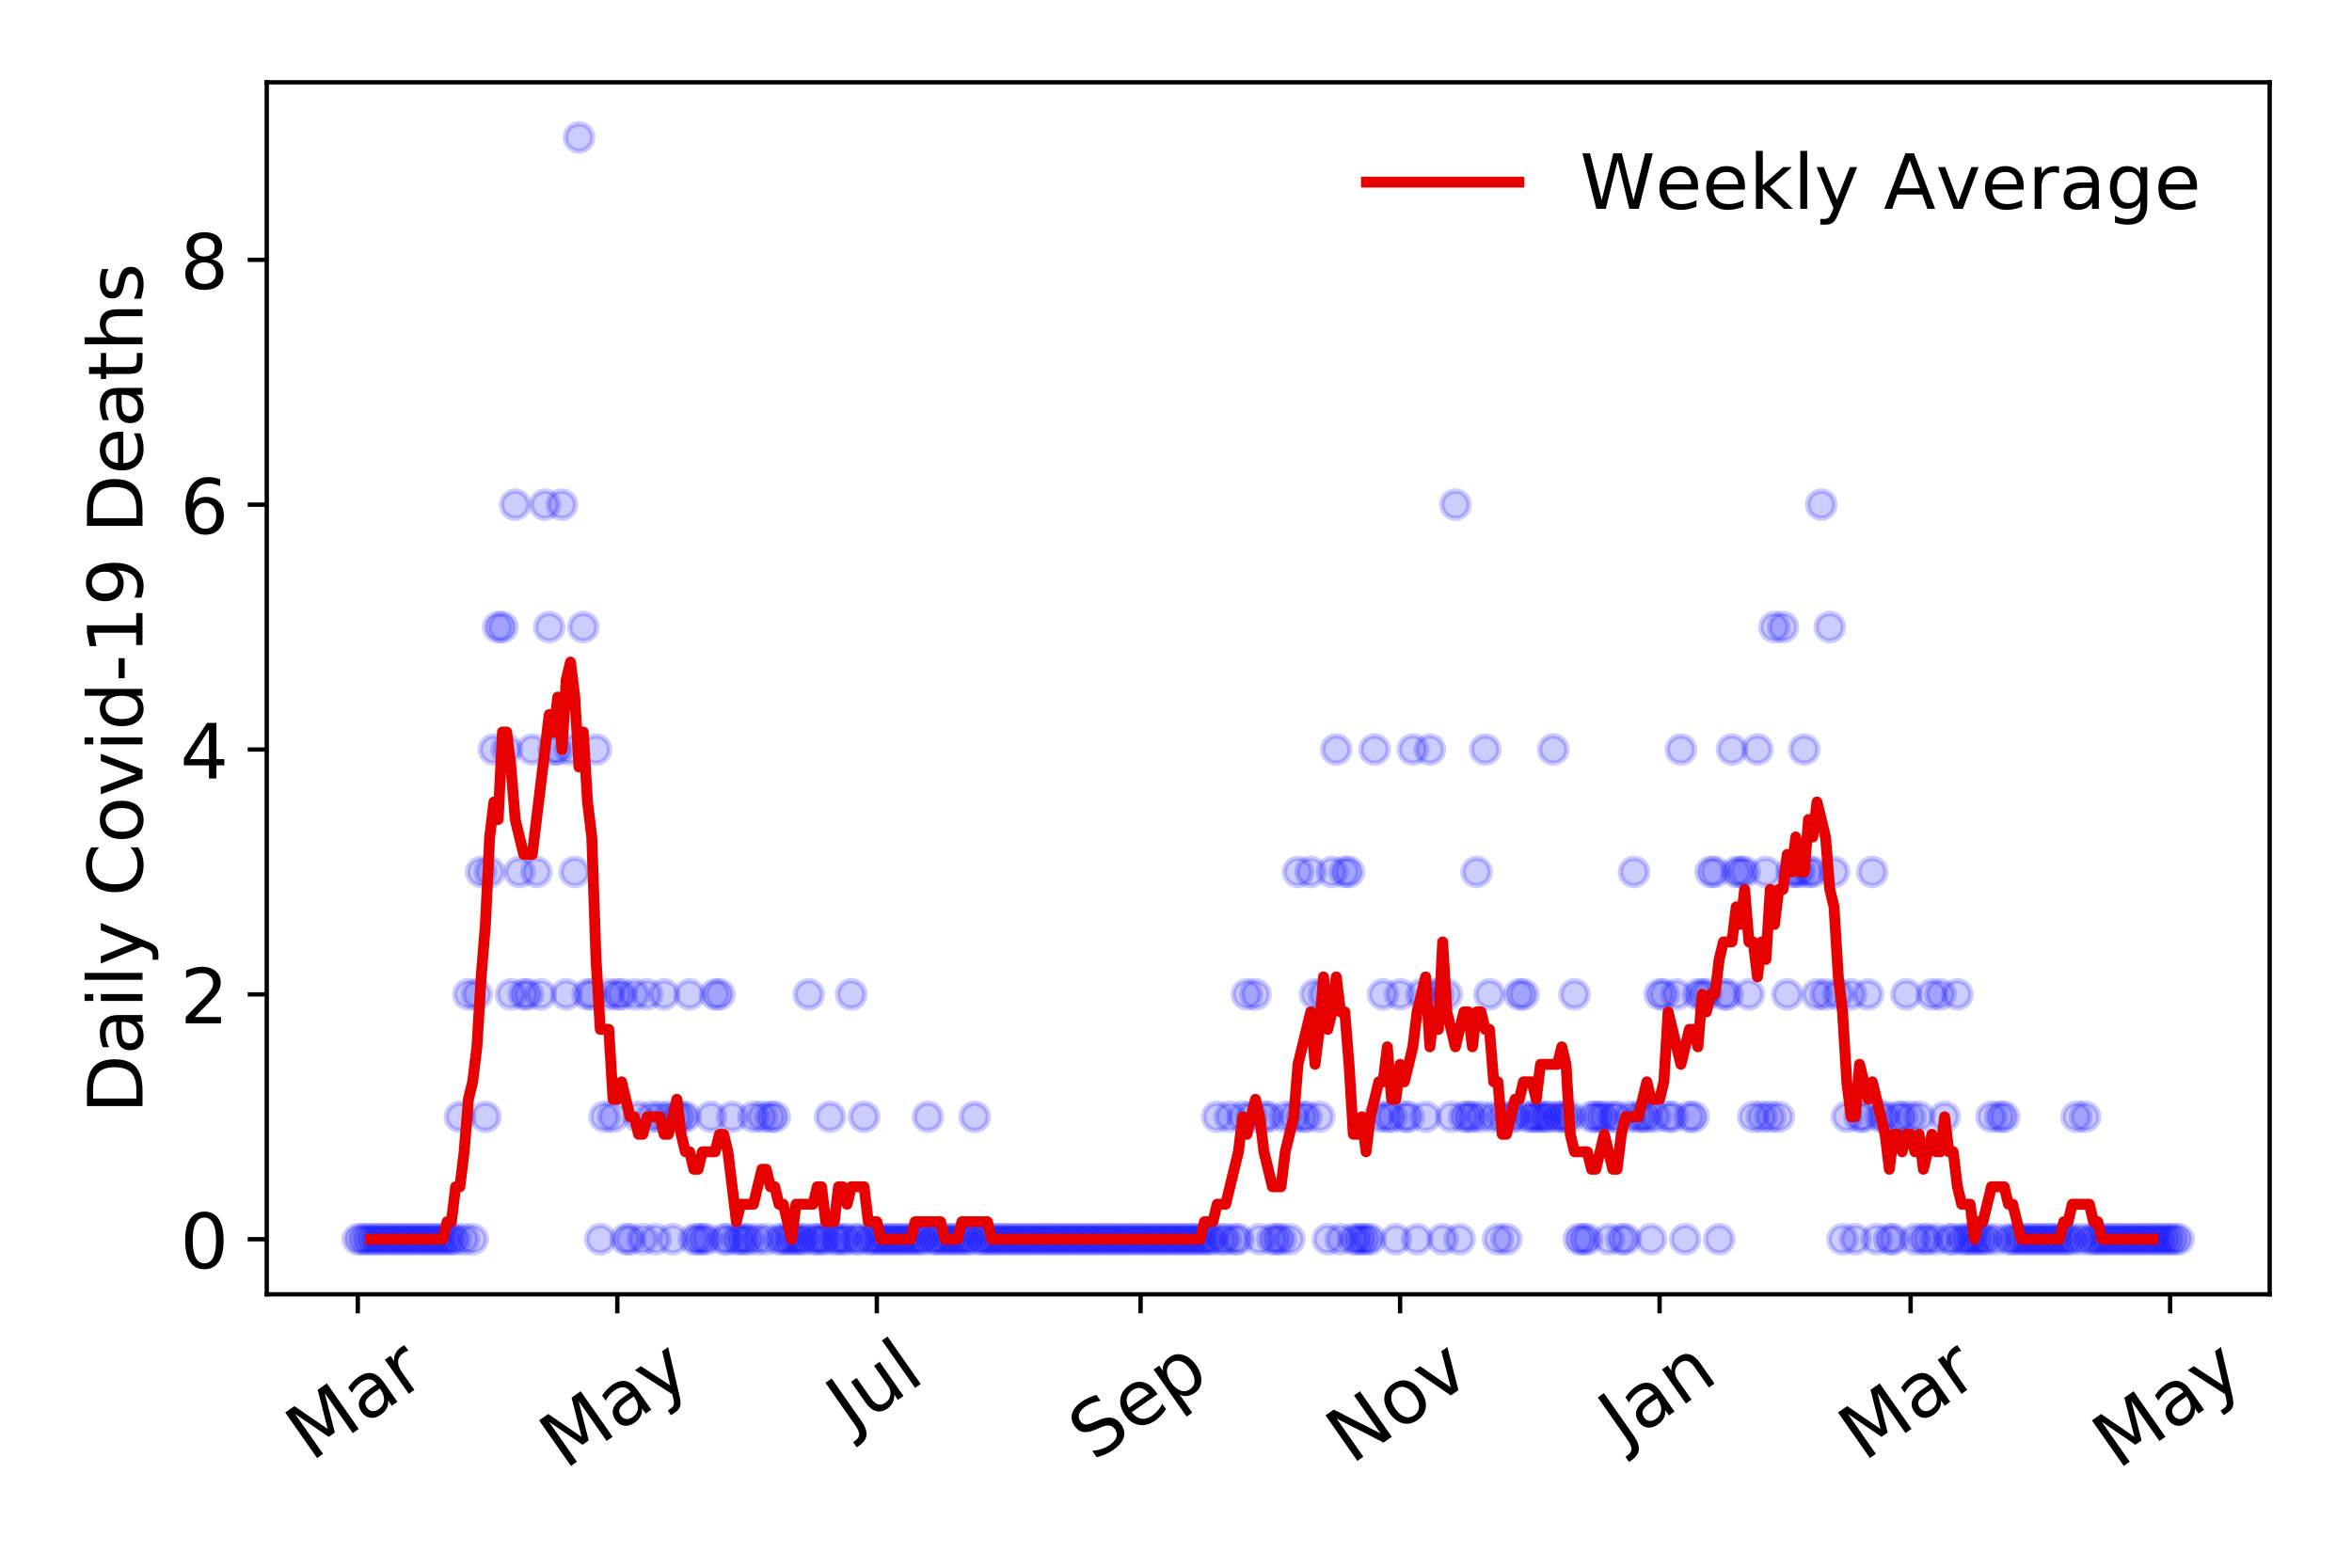 <?xml version="1.0" encoding="utf-8" standalone="no"?>
<!DOCTYPE svg PUBLIC "-//W3C//DTD SVG 1.1//EN"
  "http://www.w3.org/Graphics/SVG/1.1/DTD/svg11.dtd">
<!-- Created with matplotlib (https://matplotlib.org/) -->
<svg height="288pt" version="1.1" viewBox="0 0 432 288" width="432pt" xmlns="http://www.w3.org/2000/svg" xmlns:xlink="http://www.w3.org/1999/xlink">
 <defs>
  <style type="text/css">
*{stroke-linecap:butt;stroke-linejoin:round;}
  </style>
 </defs>
 <g id="figure_1">
  <g id="patch_1">
   <path d="M 0 288 
L 432 288 
L 432 0 
L 0 0 
z
" style="fill:#ffffff;"/>
  </g>
  <g id="axes_1">
   <g id="patch_2">
    <path d="M 48.995 237.778 
L 416.88 237.778 
L 416.88 15.12 
L 48.995 15.12 
z
" style="fill:#ffffff;"/>
   </g>
   <g id="matplotlib.axis_1">
    <g id="xtick_1">
     <g id="line2d_1">
      <defs>
       <path d="M 0 0 
L 0 3.5 
" id="m2346052315" style="stroke:#000000;stroke-width:0.8;"/>
      </defs>
      <g>
       <use style="stroke:#000000;stroke-width:0.8;" x="65.717" xlink:href="#m2346052315" y="237.778"/>
      </g>
     </g>
     <g id="text_1">
      <!-- Mar -->
      <defs>
       <path d="M 9.812 72.906 
L 24.516 72.906 
L 43.109 23.297 
L 61.812 72.906 
L 76.516 72.906 
L 76.516 0 
L 66.891 0 
L 66.891 64.016 
L 48.094 14.016 
L 38.188 14.016 
L 19.391 64.016 
L 19.391 0 
L 9.812 0 
z
" id="DejaVuSans-77"/>
       <path d="M 34.281 27.484 
Q 23.391 27.484 19.188 25 
Q 14.984 22.516 14.984 16.5 
Q 14.984 11.719 18.141 8.906 
Q 21.297 6.109 26.703 6.109 
Q 34.188 6.109 38.703 11.406 
Q 43.219 16.703 43.219 25.484 
L 43.219 27.484 
z
M 52.203 31.203 
L 52.203 0 
L 43.219 0 
L 43.219 8.297 
Q 40.141 3.328 35.547 0.953 
Q 30.953 -1.422 24.312 -1.422 
Q 15.922 -1.422 10.953 3.297 
Q 6 8.016 6 15.922 
Q 6 25.141 12.172 29.828 
Q 18.359 34.516 30.609 34.516 
L 43.219 34.516 
L 43.219 35.406 
Q 43.219 41.609 39.141 45 
Q 35.062 48.391 27.688 48.391 
Q 23 48.391 18.547 47.266 
Q 14.109 46.141 10.016 43.891 
L 10.016 52.203 
Q 14.938 54.109 19.578 55.047 
Q 24.219 56 28.609 56 
Q 40.484 56 46.344 49.844 
Q 52.203 43.703 52.203 31.203 
z
" id="DejaVuSans-97"/>
       <path d="M 41.109 46.297 
Q 39.594 47.172 37.812 47.578 
Q 36.031 48 33.891 48 
Q 26.266 48 22.188 43.047 
Q 18.109 38.094 18.109 28.812 
L 18.109 0 
L 9.078 0 
L 9.078 54.688 
L 18.109 54.688 
L 18.109 46.188 
Q 20.953 51.172 25.484 53.578 
Q 30.031 56 36.531 56 
Q 37.453 56 38.578 55.875 
Q 39.703 55.766 41.062 55.516 
z
" id="DejaVuSans-114"/>
      </defs>
      <g transform="translate(57.114 268.643)rotate(-35)scale(0.14 -0.14)">
       <use xlink:href="#DejaVuSans-77"/>
       <use x="86.279" xlink:href="#DejaVuSans-97"/>
       <use x="147.559" xlink:href="#DejaVuSans-114"/>
      </g>
     </g>
    </g>
    <g id="xtick_2">
     <g id="line2d_2">
      <g>
       <use style="stroke:#000000;stroke-width:0.8;" x="113.383" xlink:href="#m2346052315" y="237.778"/>
      </g>
     </g>
     <g id="text_2">
      <!-- May -->
      <defs>
       <path d="M 32.172 -5.078 
Q 28.375 -14.844 24.75 -17.812 
Q 21.141 -20.797 15.094 -20.797 
L 7.906 -20.797 
L 7.906 -13.281 
L 13.188 -13.281 
Q 16.891 -13.281 18.938 -11.516 
Q 21 -9.766 23.484 -3.219 
L 25.094 0.875 
L 2.984 54.688 
L 12.5 54.688 
L 29.594 11.922 
L 46.688 54.688 
L 56.203 54.688 
z
" id="DejaVuSans-121"/>
      </defs>
      <g transform="translate(103.743 270.094)rotate(-35)scale(0.14 -0.14)">
       <use xlink:href="#DejaVuSans-77"/>
       <use x="86.279" xlink:href="#DejaVuSans-97"/>
       <use x="147.559" xlink:href="#DejaVuSans-121"/>
      </g>
     </g>
    </g>
    <g id="xtick_3">
     <g id="line2d_3">
      <g>
       <use style="stroke:#000000;stroke-width:0.8;" x="161.048" xlink:href="#m2346052315" y="237.778"/>
      </g>
     </g>
     <g id="text_3">
      <!-- Jul -->
      <defs>
       <path d="M 9.812 72.906 
L 19.672 72.906 
L 19.672 5.078 
Q 19.672 -8.109 14.672 -14.062 
Q 9.672 -20.016 -1.422 -20.016 
L -5.172 -20.016 
L -5.172 -11.719 
L -2.094 -11.719 
Q 4.438 -11.719 7.125 -8.047 
Q 9.812 -4.391 9.812 5.078 
z
" id="DejaVuSans-74"/>
       <path d="M 8.5 21.578 
L 8.5 54.688 
L 17.484 54.688 
L 17.484 21.922 
Q 17.484 14.156 20.5 10.266 
Q 23.531 6.391 29.594 6.391 
Q 36.859 6.391 41.078 11.031 
Q 45.312 15.672 45.312 23.688 
L 45.312 54.688 
L 54.297 54.688 
L 54.297 0 
L 45.312 0 
L 45.312 8.406 
Q 42.047 3.422 37.719 1 
Q 33.406 -1.422 27.688 -1.422 
Q 18.266 -1.422 13.375 4.438 
Q 8.5 10.297 8.5 21.578 
z
M 31.109 56 
z
" id="DejaVuSans-117"/>
       <path d="M 9.422 75.984 
L 18.406 75.984 
L 18.406 0 
L 9.422 0 
z
" id="DejaVuSans-108"/>
      </defs>
      <g transform="translate(156.346 263.181)rotate(-35)scale(0.14 -0.14)">
       <use xlink:href="#DejaVuSans-74"/>
       <use x="29.492" xlink:href="#DejaVuSans-117"/>
       <use x="92.871" xlink:href="#DejaVuSans-108"/>
      </g>
     </g>
    </g>
    <g id="xtick_4">
     <g id="line2d_4">
      <g>
       <use style="stroke:#000000;stroke-width:0.8;" x="209.495" xlink:href="#m2346052315" y="237.778"/>
      </g>
     </g>
     <g id="text_4">
      <!-- Sep -->
      <defs>
       <path d="M 53.516 70.516 
L 53.516 60.891 
Q 47.906 63.578 42.922 64.891 
Q 37.938 66.219 33.297 66.219 
Q 25.25 66.219 20.875 63.094 
Q 16.5 59.969 16.5 54.203 
Q 16.5 49.359 19.406 46.891 
Q 22.312 44.438 30.422 42.922 
L 36.375 41.703 
Q 47.406 39.594 52.656 34.297 
Q 57.906 29 57.906 20.125 
Q 57.906 9.516 50.797 4.047 
Q 43.703 -1.422 29.984 -1.422 
Q 24.812 -1.422 18.969 -0.25 
Q 13.141 0.922 6.891 3.219 
L 6.891 13.375 
Q 12.891 10.016 18.656 8.297 
Q 24.422 6.594 29.984 6.594 
Q 38.422 6.594 43.016 9.906 
Q 47.609 13.234 47.609 19.391 
Q 47.609 24.75 44.312 27.781 
Q 41.016 30.812 33.5 32.328 
L 27.484 33.5 
Q 16.453 35.688 11.516 40.375 
Q 6.594 45.062 6.594 53.422 
Q 6.594 63.094 13.406 68.656 
Q 20.219 74.219 32.172 74.219 
Q 37.312 74.219 42.625 73.281 
Q 47.953 72.359 53.516 70.516 
z
" id="DejaVuSans-83"/>
       <path d="M 56.203 29.594 
L 56.203 25.203 
L 14.891 25.203 
Q 15.484 15.922 20.484 11.062 
Q 25.484 6.203 34.422 6.203 
Q 39.594 6.203 44.453 7.469 
Q 49.312 8.734 54.109 11.281 
L 54.109 2.781 
Q 49.266 0.734 44.188 -0.344 
Q 39.109 -1.422 33.891 -1.422 
Q 20.797 -1.422 13.156 6.188 
Q 5.516 13.812 5.516 26.812 
Q 5.516 40.234 12.766 48.109 
Q 20.016 56 32.328 56 
Q 43.359 56 49.781 48.891 
Q 56.203 41.797 56.203 29.594 
z
M 47.219 32.234 
Q 47.125 39.594 43.094 43.984 
Q 39.062 48.391 32.422 48.391 
Q 24.906 48.391 20.391 44.141 
Q 15.875 39.891 15.188 32.172 
z
" id="DejaVuSans-101"/>
       <path d="M 18.109 8.203 
L 18.109 -20.797 
L 9.078 -20.797 
L 9.078 54.688 
L 18.109 54.688 
L 18.109 46.391 
Q 20.953 51.266 25.266 53.625 
Q 29.594 56 35.594 56 
Q 45.562 56 51.781 48.094 
Q 58.016 40.188 58.016 27.297 
Q 58.016 14.406 51.781 6.484 
Q 45.562 -1.422 35.594 -1.422 
Q 29.594 -1.422 25.266 0.953 
Q 20.953 3.328 18.109 8.203 
z
M 48.688 27.297 
Q 48.688 37.203 44.609 42.844 
Q 40.531 48.484 33.406 48.484 
Q 26.266 48.484 22.188 42.844 
Q 18.109 37.203 18.109 27.297 
Q 18.109 17.391 22.188 11.75 
Q 26.266 6.109 33.406 6.109 
Q 40.531 6.109 44.609 11.75 
Q 48.688 17.391 48.688 27.297 
z
" id="DejaVuSans-112"/>
      </defs>
      <g transform="translate(200.902 268.629)rotate(-35)scale(0.14 -0.14)">
       <use xlink:href="#DejaVuSans-83"/>
       <use x="63.477" xlink:href="#DejaVuSans-101"/>
       <use x="125" xlink:href="#DejaVuSans-112"/>
      </g>
     </g>
    </g>
    <g id="xtick_5">
     <g id="line2d_5">
      <g>
       <use style="stroke:#000000;stroke-width:0.8;" x="257.161" xlink:href="#m2346052315" y="237.778"/>
      </g>
     </g>
     <g id="text_5">
      <!-- Nov -->
      <defs>
       <path d="M 9.812 72.906 
L 23.094 72.906 
L 55.422 11.922 
L 55.422 72.906 
L 64.984 72.906 
L 64.984 0 
L 51.703 0 
L 19.391 60.984 
L 19.391 0 
L 9.812 0 
z
" id="DejaVuSans-78"/>
       <path d="M 30.609 48.391 
Q 23.391 48.391 19.188 42.75 
Q 14.984 37.109 14.984 27.297 
Q 14.984 17.484 19.156 11.844 
Q 23.344 6.203 30.609 6.203 
Q 37.797 6.203 41.984 11.859 
Q 46.188 17.531 46.188 27.297 
Q 46.188 37.016 41.984 42.703 
Q 37.797 48.391 30.609 48.391 
z
M 30.609 56 
Q 42.328 56 49.016 48.375 
Q 55.719 40.766 55.719 27.297 
Q 55.719 13.875 49.016 6.219 
Q 42.328 -1.422 30.609 -1.422 
Q 18.844 -1.422 12.172 6.219 
Q 5.516 13.875 5.516 27.297 
Q 5.516 40.766 12.172 48.375 
Q 18.844 56 30.609 56 
z
" id="DejaVuSans-111"/>
       <path d="M 2.984 54.688 
L 12.5 54.688 
L 29.594 8.797 
L 46.688 54.688 
L 56.203 54.688 
L 35.688 0 
L 23.484 0 
z
" id="DejaVuSans-118"/>
      </defs>
      <g transform="translate(248.185 269.166)rotate(-35)scale(0.14 -0.14)">
       <use xlink:href="#DejaVuSans-78"/>
       <use x="74.805" xlink:href="#DejaVuSans-111"/>
       <use x="135.986" xlink:href="#DejaVuSans-118"/>
      </g>
     </g>
    </g>
    <g id="xtick_6">
     <g id="line2d_6">
      <g>
       <use style="stroke:#000000;stroke-width:0.8;" x="304.827" xlink:href="#m2346052315" y="237.778"/>
      </g>
     </g>
     <g id="text_6">
      <!-- Jan -->
      <defs>
       <path d="M 54.891 33.016 
L 54.891 0 
L 45.906 0 
L 45.906 32.719 
Q 45.906 40.484 42.875 44.328 
Q 39.844 48.188 33.797 48.188 
Q 26.516 48.188 22.312 43.547 
Q 18.109 38.922 18.109 30.906 
L 18.109 0 
L 9.078 0 
L 9.078 54.688 
L 18.109 54.688 
L 18.109 46.188 
Q 21.344 51.125 25.703 53.562 
Q 30.078 56 35.797 56 
Q 45.219 56 50.047 50.172 
Q 54.891 44.344 54.891 33.016 
z
" id="DejaVuSans-110"/>
      </defs>
      <g transform="translate(298.203 265.871)rotate(-35)scale(0.14 -0.14)">
       <use xlink:href="#DejaVuSans-74"/>
       <use x="29.492" xlink:href="#DejaVuSans-97"/>
       <use x="90.771" xlink:href="#DejaVuSans-110"/>
      </g>
     </g>
    </g>
    <g id="xtick_7">
     <g id="line2d_7">
      <g>
       <use style="stroke:#000000;stroke-width:0.8;" x="350.93" xlink:href="#m2346052315" y="237.778"/>
      </g>
     </g>
     <g id="text_7">
      <!-- Mar -->
      <g transform="translate(342.327 268.643)rotate(-35)scale(0.14 -0.14)">
       <use xlink:href="#DejaVuSans-77"/>
       <use x="86.279" xlink:href="#DejaVuSans-97"/>
       <use x="147.559" xlink:href="#DejaVuSans-114"/>
      </g>
     </g>
    </g>
    <g id="xtick_8">
     <g id="line2d_8">
      <g>
       <use style="stroke:#000000;stroke-width:0.8;" x="398.595" xlink:href="#m2346052315" y="237.778"/>
      </g>
     </g>
     <g id="text_8">
      <!-- May -->
      <g transform="translate(388.956 270.094)rotate(-35)scale(0.14 -0.14)">
       <use xlink:href="#DejaVuSans-77"/>
       <use x="86.279" xlink:href="#DejaVuSans-97"/>
       <use x="147.559" xlink:href="#DejaVuSans-121"/>
      </g>
     </g>
    </g>
   </g>
   <g id="matplotlib.axis_2">
    <g id="ytick_1">
     <g id="line2d_9">
      <defs>
       <path d="M 0 0 
L -3.5 0 
" id="m51648a6c80" style="stroke:#000000;stroke-width:0.8;"/>
      </defs>
      <g>
       <use style="stroke:#000000;stroke-width:0.8;" x="48.995" xlink:href="#m51648a6c80" y="227.657"/>
      </g>
     </g>
     <g id="text_9">
      <!-- 0 -->
      <defs>
       <path d="M 31.781 66.406 
Q 24.172 66.406 20.328 58.906 
Q 16.5 51.422 16.5 36.375 
Q 16.5 21.391 20.328 13.891 
Q 24.172 6.391 31.781 6.391 
Q 39.453 6.391 43.281 13.891 
Q 47.125 21.391 47.125 36.375 
Q 47.125 51.422 43.281 58.906 
Q 39.453 66.406 31.781 66.406 
z
M 31.781 74.219 
Q 44.047 74.219 50.516 64.516 
Q 56.984 54.828 56.984 36.375 
Q 56.984 17.969 50.516 8.266 
Q 44.047 -1.422 31.781 -1.422 
Q 19.531 -1.422 13.062 8.266 
Q 6.594 17.969 6.594 36.375 
Q 6.594 54.828 13.062 64.516 
Q 19.531 74.219 31.781 74.219 
z
" id="DejaVuSans-48"/>
      </defs>
      <g transform="translate(33.087 232.976)scale(0.14 -0.14)">
       <use xlink:href="#DejaVuSans-48"/>
      </g>
     </g>
    </g>
    <g id="ytick_2">
     <g id="line2d_10">
      <g>
       <use style="stroke:#000000;stroke-width:0.8;" x="48.995" xlink:href="#m51648a6c80" y="182.676"/>
      </g>
     </g>
     <g id="text_10">
      <!-- 2 -->
      <defs>
       <path d="M 19.188 8.297 
L 53.609 8.297 
L 53.609 0 
L 7.328 0 
L 7.328 8.297 
Q 12.938 14.109 22.625 23.891 
Q 32.328 33.688 34.812 36.531 
Q 39.547 41.844 41.422 45.531 
Q 43.312 49.219 43.312 52.781 
Q 43.312 58.594 39.234 62.25 
Q 35.156 65.922 28.609 65.922 
Q 23.969 65.922 18.812 64.312 
Q 13.672 62.703 7.812 59.422 
L 7.812 69.391 
Q 13.766 71.781 18.938 73 
Q 24.125 74.219 28.422 74.219 
Q 39.75 74.219 46.484 68.547 
Q 53.219 62.891 53.219 53.422 
Q 53.219 48.922 51.531 44.891 
Q 49.859 40.875 45.406 35.406 
Q 44.188 33.984 37.641 27.219 
Q 31.109 20.453 19.188 8.297 
z
" id="DejaVuSans-50"/>
      </defs>
      <g transform="translate(33.087 187.995)scale(0.14 -0.14)">
       <use xlink:href="#DejaVuSans-50"/>
      </g>
     </g>
    </g>
    <g id="ytick_3">
     <g id="line2d_11">
      <g>
       <use style="stroke:#000000;stroke-width:0.8;" x="48.995" xlink:href="#m51648a6c80" y="137.694"/>
      </g>
     </g>
     <g id="text_11">
      <!-- 4 -->
      <defs>
       <path d="M 37.797 64.312 
L 12.891 25.391 
L 37.797 25.391 
z
M 35.203 72.906 
L 47.609 72.906 
L 47.609 25.391 
L 58.016 25.391 
L 58.016 17.188 
L 47.609 17.188 
L 47.609 0 
L 37.797 0 
L 37.797 17.188 
L 4.891 17.188 
L 4.891 26.703 
z
" id="DejaVuSans-52"/>
      </defs>
      <g transform="translate(33.087 143.013)scale(0.14 -0.14)">
       <use xlink:href="#DejaVuSans-52"/>
      </g>
     </g>
    </g>
    <g id="ytick_4">
     <g id="line2d_12">
      <g>
       <use style="stroke:#000000;stroke-width:0.8;" x="48.995" xlink:href="#m51648a6c80" y="92.713"/>
      </g>
     </g>
     <g id="text_12">
      <!-- 6 -->
      <defs>
       <path d="M 33.016 40.375 
Q 26.375 40.375 22.484 35.828 
Q 18.609 31.297 18.609 23.391 
Q 18.609 15.531 22.484 10.953 
Q 26.375 6.391 33.016 6.391 
Q 39.656 6.391 43.531 10.953 
Q 47.406 15.531 47.406 23.391 
Q 47.406 31.297 43.531 35.828 
Q 39.656 40.375 33.016 40.375 
z
M 52.594 71.297 
L 52.594 62.312 
Q 48.875 64.062 45.094 64.984 
Q 41.312 65.922 37.594 65.922 
Q 27.828 65.922 22.672 59.328 
Q 17.531 52.734 16.797 39.406 
Q 19.672 43.656 24.016 45.922 
Q 28.375 48.188 33.594 48.188 
Q 44.578 48.188 50.953 41.516 
Q 57.328 34.859 57.328 23.391 
Q 57.328 12.156 50.688 5.359 
Q 44.047 -1.422 33.016 -1.422 
Q 20.359 -1.422 13.672 8.266 
Q 6.984 17.969 6.984 36.375 
Q 6.984 53.656 15.188 63.938 
Q 23.391 74.219 37.203 74.219 
Q 40.922 74.219 44.703 73.484 
Q 48.484 72.75 52.594 71.297 
z
" id="DejaVuSans-54"/>
      </defs>
      <g transform="translate(33.087 98.032)scale(0.14 -0.14)">
       <use xlink:href="#DejaVuSans-54"/>
      </g>
     </g>
    </g>
    <g id="ytick_5">
     <g id="line2d_13">
      <g>
       <use style="stroke:#000000;stroke-width:0.8;" x="48.995" xlink:href="#m51648a6c80" y="47.732"/>
      </g>
     </g>
     <g id="text_13">
      <!-- 8 -->
      <defs>
       <path d="M 31.781 34.625 
Q 24.75 34.625 20.719 30.859 
Q 16.703 27.094 16.703 20.516 
Q 16.703 13.922 20.719 10.156 
Q 24.75 6.391 31.781 6.391 
Q 38.812 6.391 42.859 10.172 
Q 46.922 13.969 46.922 20.516 
Q 46.922 27.094 42.891 30.859 
Q 38.875 34.625 31.781 34.625 
z
M 21.922 38.812 
Q 15.578 40.375 12.031 44.719 
Q 8.5 49.078 8.5 55.328 
Q 8.5 64.062 14.719 69.141 
Q 20.953 74.219 31.781 74.219 
Q 42.672 74.219 48.875 69.141 
Q 55.078 64.062 55.078 55.328 
Q 55.078 49.078 51.531 44.719 
Q 48 40.375 41.703 38.812 
Q 48.828 37.156 52.797 32.312 
Q 56.781 27.484 56.781 20.516 
Q 56.781 9.906 50.312 4.234 
Q 43.844 -1.422 31.781 -1.422 
Q 19.734 -1.422 13.25 4.234 
Q 6.781 9.906 6.781 20.516 
Q 6.781 27.484 10.781 32.312 
Q 14.797 37.156 21.922 38.812 
z
M 18.312 54.391 
Q 18.312 48.734 21.844 45.562 
Q 25.391 42.391 31.781 42.391 
Q 38.141 42.391 41.719 45.562 
Q 45.312 48.734 45.312 54.391 
Q 45.312 60.062 41.719 63.234 
Q 38.141 66.406 31.781 66.406 
Q 25.391 66.406 21.844 63.234 
Q 18.312 60.062 18.312 54.391 
z
" id="DejaVuSans-56"/>
      </defs>
      <g transform="translate(33.087 53.05)scale(0.14 -0.14)">
       <use xlink:href="#DejaVuSans-56"/>
      </g>
     </g>
    </g>
    <g id="text_14">
     <!-- Daily Covid-19 Deaths -->
     <defs>
      <path d="M 19.672 64.797 
L 19.672 8.109 
L 31.594 8.109 
Q 46.688 8.109 53.688 14.938 
Q 60.688 21.781 60.688 36.531 
Q 60.688 51.172 53.688 57.984 
Q 46.688 64.797 31.594 64.797 
z
M 9.812 72.906 
L 30.078 72.906 
Q 51.266 72.906 61.172 64.094 
Q 71.094 55.281 71.094 36.531 
Q 71.094 17.672 61.125 8.828 
Q 51.172 0 30.078 0 
L 9.812 0 
z
" id="DejaVuSans-68"/>
      <path d="M 9.422 54.688 
L 18.406 54.688 
L 18.406 0 
L 9.422 0 
z
M 9.422 75.984 
L 18.406 75.984 
L 18.406 64.594 
L 9.422 64.594 
z
" id="DejaVuSans-105"/>
      <path id="DejaVuSans-32"/>
      <path d="M 64.406 67.281 
L 64.406 56.891 
Q 59.422 61.531 53.781 63.812 
Q 48.141 66.109 41.797 66.109 
Q 29.297 66.109 22.656 58.469 
Q 16.016 50.828 16.016 36.375 
Q 16.016 21.969 22.656 14.328 
Q 29.297 6.688 41.797 6.688 
Q 48.141 6.688 53.781 8.984 
Q 59.422 11.281 64.406 15.922 
L 64.406 5.609 
Q 59.234 2.094 53.438 0.328 
Q 47.656 -1.422 41.219 -1.422 
Q 24.656 -1.422 15.125 8.703 
Q 5.609 18.844 5.609 36.375 
Q 5.609 53.953 15.125 64.078 
Q 24.656 74.219 41.219 74.219 
Q 47.75 74.219 53.531 72.484 
Q 59.328 70.75 64.406 67.281 
z
" id="DejaVuSans-67"/>
      <path d="M 45.406 46.391 
L 45.406 75.984 
L 54.391 75.984 
L 54.391 0 
L 45.406 0 
L 45.406 8.203 
Q 42.578 3.328 38.25 0.953 
Q 33.938 -1.422 27.875 -1.422 
Q 17.969 -1.422 11.734 6.484 
Q 5.516 14.406 5.516 27.297 
Q 5.516 40.188 11.734 48.094 
Q 17.969 56 27.875 56 
Q 33.938 56 38.25 53.625 
Q 42.578 51.266 45.406 46.391 
z
M 14.797 27.297 
Q 14.797 17.391 18.875 11.75 
Q 22.953 6.109 30.078 6.109 
Q 37.203 6.109 41.297 11.75 
Q 45.406 17.391 45.406 27.297 
Q 45.406 37.203 41.297 42.844 
Q 37.203 48.484 30.078 48.484 
Q 22.953 48.484 18.875 42.844 
Q 14.797 37.203 14.797 27.297 
z
" id="DejaVuSans-100"/>
      <path d="M 4.891 31.391 
L 31.203 31.391 
L 31.203 23.391 
L 4.891 23.391 
z
" id="DejaVuSans-45"/>
      <path d="M 12.406 8.297 
L 28.516 8.297 
L 28.516 63.922 
L 10.984 60.406 
L 10.984 69.391 
L 28.422 72.906 
L 38.281 72.906 
L 38.281 8.297 
L 54.391 8.297 
L 54.391 0 
L 12.406 0 
z
" id="DejaVuSans-49"/>
      <path d="M 10.984 1.516 
L 10.984 10.5 
Q 14.703 8.734 18.5 7.812 
Q 22.312 6.891 25.984 6.891 
Q 35.75 6.891 40.891 13.453 
Q 46.047 20.016 46.781 33.406 
Q 43.953 29.203 39.594 26.953 
Q 35.25 24.703 29.984 24.703 
Q 19.047 24.703 12.672 31.312 
Q 6.297 37.938 6.297 49.422 
Q 6.297 60.641 12.938 67.422 
Q 19.578 74.219 30.609 74.219 
Q 43.266 74.219 49.922 64.516 
Q 56.594 54.828 56.594 36.375 
Q 56.594 19.141 48.406 8.859 
Q 40.234 -1.422 26.422 -1.422 
Q 22.703 -1.422 18.891 -0.688 
Q 15.094 0.047 10.984 1.516 
z
M 30.609 32.422 
Q 37.25 32.422 41.125 36.953 
Q 45.016 41.5 45.016 49.422 
Q 45.016 57.281 41.125 61.844 
Q 37.25 66.406 30.609 66.406 
Q 23.969 66.406 20.094 61.844 
Q 16.219 57.281 16.219 49.422 
Q 16.219 41.5 20.094 36.953 
Q 23.969 32.422 30.609 32.422 
z
" id="DejaVuSans-57"/>
      <path d="M 18.312 70.219 
L 18.312 54.688 
L 36.812 54.688 
L 36.812 47.703 
L 18.312 47.703 
L 18.312 18.016 
Q 18.312 11.328 20.141 9.422 
Q 21.969 7.516 27.594 7.516 
L 36.812 7.516 
L 36.812 0 
L 27.594 0 
Q 17.188 0 13.234 3.875 
Q 9.281 7.766 9.281 18.016 
L 9.281 47.703 
L 2.688 47.703 
L 2.688 54.688 
L 9.281 54.688 
L 9.281 70.219 
z
" id="DejaVuSans-116"/>
      <path d="M 54.891 33.016 
L 54.891 0 
L 45.906 0 
L 45.906 32.719 
Q 45.906 40.484 42.875 44.328 
Q 39.844 48.188 33.797 48.188 
Q 26.516 48.188 22.312 43.547 
Q 18.109 38.922 18.109 30.906 
L 18.109 0 
L 9.078 0 
L 9.078 75.984 
L 18.109 75.984 
L 18.109 46.188 
Q 21.344 51.125 25.703 53.562 
Q 30.078 56 35.797 56 
Q 45.219 56 50.047 50.172 
Q 54.891 44.344 54.891 33.016 
z
" id="DejaVuSans-104"/>
      <path d="M 44.281 53.078 
L 44.281 44.578 
Q 40.484 46.531 36.375 47.5 
Q 32.281 48.484 27.875 48.484 
Q 21.188 48.484 17.844 46.438 
Q 14.5 44.391 14.5 40.281 
Q 14.5 37.156 16.891 35.375 
Q 19.281 33.594 26.516 31.984 
L 29.594 31.297 
Q 39.156 29.25 43.188 25.516 
Q 47.219 21.781 47.219 15.094 
Q 47.219 7.469 41.188 3.016 
Q 35.156 -1.422 24.609 -1.422 
Q 20.219 -1.422 15.453 -0.562 
Q 10.688 0.297 5.422 2 
L 5.422 11.281 
Q 10.406 8.688 15.234 7.391 
Q 20.062 6.109 24.812 6.109 
Q 31.156 6.109 34.562 8.281 
Q 37.984 10.453 37.984 14.406 
Q 37.984 18.062 35.516 20.016 
Q 33.062 21.969 24.703 23.781 
L 21.578 24.516 
Q 13.234 26.266 9.516 29.906 
Q 5.812 33.547 5.812 39.891 
Q 5.812 47.609 11.281 51.797 
Q 16.75 56 26.812 56 
Q 31.781 56 36.172 55.266 
Q 40.578 54.547 44.281 53.078 
z
" id="DejaVuSans-115"/>
     </defs>
     <g transform="translate(26.176 204.56)rotate(-90)scale(0.14 -0.14)">
      <use xlink:href="#DejaVuSans-68"/>
      <use x="77.002" xlink:href="#DejaVuSans-97"/>
      <use x="138.281" xlink:href="#DejaVuSans-105"/>
      <use x="166.064" xlink:href="#DejaVuSans-108"/>
      <use x="193.848" xlink:href="#DejaVuSans-121"/>
      <use x="253.027" xlink:href="#DejaVuSans-32"/>
      <use x="284.814" xlink:href="#DejaVuSans-67"/>
      <use x="354.639" xlink:href="#DejaVuSans-111"/>
      <use x="415.82" xlink:href="#DejaVuSans-118"/>
      <use x="475" xlink:href="#DejaVuSans-105"/>
      <use x="502.783" xlink:href="#DejaVuSans-100"/>
      <use x="566.26" xlink:href="#DejaVuSans-45"/>
      <use x="602.344" xlink:href="#DejaVuSans-49"/>
      <use x="665.967" xlink:href="#DejaVuSans-57"/>
      <use x="729.59" xlink:href="#DejaVuSans-32"/>
      <use x="761.377" xlink:href="#DejaVuSans-68"/>
      <use x="838.379" xlink:href="#DejaVuSans-101"/>
      <use x="899.902" xlink:href="#DejaVuSans-97"/>
      <use x="961.182" xlink:href="#DejaVuSans-116"/>
      <use x="1000.391" xlink:href="#DejaVuSans-104"/>
      <use x="1063.77" xlink:href="#DejaVuSans-115"/>
     </g>
    </g>
   </g>
   <g id="line2d_14">
    <defs>
     <path d="M 0 2.5 
C 0.663 2.5 1.299 2.237 1.768 1.768 
C 2.237 1.299 2.5 0.663 2.5 0 
C 2.5 -0.663 2.237 -1.299 1.768 -1.768 
C 1.299 -2.237 0.663 -2.5 0 -2.5 
C -0.663 -2.5 -1.299 -2.237 -1.768 -1.768 
C -2.237 -1.299 -2.5 -0.663 -2.5 0 
C -2.5 0.663 -2.237 1.299 -1.768 1.768 
C -1.299 2.237 -0.663 2.5 0 2.5 
z
" id="m378b03270e" style="stroke:#0000ff;stroke-opacity:0.2;"/>
    </defs>
    <g clip-path="url(#p63a6ea3a0e)">
     <use style="fill:#0000ff;fill-opacity:0.2;stroke:#0000ff;stroke-opacity:0.2;" x="65.717" xlink:href="#m378b03270e" y="227.657"/>
     <use style="fill:#0000ff;fill-opacity:0.2;stroke:#0000ff;stroke-opacity:0.2;" x="66.498" xlink:href="#m378b03270e" y="227.657"/>
     <use style="fill:#0000ff;fill-opacity:0.2;stroke:#0000ff;stroke-opacity:0.2;" x="67.28" xlink:href="#m378b03270e" y="227.657"/>
     <use style="fill:#0000ff;fill-opacity:0.2;stroke:#0000ff;stroke-opacity:0.2;" x="68.061" xlink:href="#m378b03270e" y="227.657"/>
     <use style="fill:#0000ff;fill-opacity:0.2;stroke:#0000ff;stroke-opacity:0.2;" x="68.843" xlink:href="#m378b03270e" y="227.657"/>
     <use style="fill:#0000ff;fill-opacity:0.2;stroke:#0000ff;stroke-opacity:0.2;" x="69.624" xlink:href="#m378b03270e" y="227.657"/>
     <use style="fill:#0000ff;fill-opacity:0.2;stroke:#0000ff;stroke-opacity:0.2;" x="70.405" xlink:href="#m378b03270e" y="227.657"/>
     <use style="fill:#0000ff;fill-opacity:0.2;stroke:#0000ff;stroke-opacity:0.2;" x="71.187" xlink:href="#m378b03270e" y="227.657"/>
     <use style="fill:#0000ff;fill-opacity:0.2;stroke:#0000ff;stroke-opacity:0.2;" x="71.968" xlink:href="#m378b03270e" y="227.657"/>
     <use style="fill:#0000ff;fill-opacity:0.2;stroke:#0000ff;stroke-opacity:0.2;" x="72.75" xlink:href="#m378b03270e" y="227.657"/>
     <use style="fill:#0000ff;fill-opacity:0.2;stroke:#0000ff;stroke-opacity:0.2;" x="73.531" xlink:href="#m378b03270e" y="227.657"/>
     <use style="fill:#0000ff;fill-opacity:0.2;stroke:#0000ff;stroke-opacity:0.2;" x="74.312" xlink:href="#m378b03270e" y="227.657"/>
     <use style="fill:#0000ff;fill-opacity:0.2;stroke:#0000ff;stroke-opacity:0.2;" x="75.094" xlink:href="#m378b03270e" y="227.657"/>
     <use style="fill:#0000ff;fill-opacity:0.2;stroke:#0000ff;stroke-opacity:0.2;" x="75.875" xlink:href="#m378b03270e" y="227.657"/>
     <use style="fill:#0000ff;fill-opacity:0.2;stroke:#0000ff;stroke-opacity:0.2;" x="76.657" xlink:href="#m378b03270e" y="227.657"/>
     <use style="fill:#0000ff;fill-opacity:0.2;stroke:#0000ff;stroke-opacity:0.2;" x="77.438" xlink:href="#m378b03270e" y="227.657"/>
     <use style="fill:#0000ff;fill-opacity:0.2;stroke:#0000ff;stroke-opacity:0.2;" x="78.22" xlink:href="#m378b03270e" y="227.657"/>
     <use style="fill:#0000ff;fill-opacity:0.2;stroke:#0000ff;stroke-opacity:0.2;" x="79.001" xlink:href="#m378b03270e" y="227.657"/>
     <use style="fill:#0000ff;fill-opacity:0.2;stroke:#0000ff;stroke-opacity:0.2;" x="79.782" xlink:href="#m378b03270e" y="227.657"/>
     <use style="fill:#0000ff;fill-opacity:0.2;stroke:#0000ff;stroke-opacity:0.2;" x="80.564" xlink:href="#m378b03270e" y="227.657"/>
     <use style="fill:#0000ff;fill-opacity:0.2;stroke:#0000ff;stroke-opacity:0.2;" x="81.345" xlink:href="#m378b03270e" y="227.657"/>
     <use style="fill:#0000ff;fill-opacity:0.2;stroke:#0000ff;stroke-opacity:0.2;" x="82.127" xlink:href="#m378b03270e" y="227.657"/>
     <use style="fill:#0000ff;fill-opacity:0.2;stroke:#0000ff;stroke-opacity:0.2;" x="82.908" xlink:href="#m378b03270e" y="227.657"/>
     <use style="fill:#0000ff;fill-opacity:0.2;stroke:#0000ff;stroke-opacity:0.2;" x="83.689" xlink:href="#m378b03270e" y="227.657"/>
     <use style="fill:#0000ff;fill-opacity:0.2;stroke:#0000ff;stroke-opacity:0.2;" x="84.471" xlink:href="#m378b03270e" y="205.167"/>
     <use style="fill:#0000ff;fill-opacity:0.2;stroke:#0000ff;stroke-opacity:0.2;" x="85.252" xlink:href="#m378b03270e" y="227.657"/>
     <use style="fill:#0000ff;fill-opacity:0.2;stroke:#0000ff;stroke-opacity:0.2;" x="86.034" xlink:href="#m378b03270e" y="182.676"/>
     <use style="fill:#0000ff;fill-opacity:0.2;stroke:#0000ff;stroke-opacity:0.2;" x="86.815" xlink:href="#m378b03270e" y="227.657"/>
     <use style="fill:#0000ff;fill-opacity:0.2;stroke:#0000ff;stroke-opacity:0.2;" x="87.596" xlink:href="#m378b03270e" y="182.676"/>
     <use style="fill:#0000ff;fill-opacity:0.2;stroke:#0000ff;stroke-opacity:0.2;" x="88.378" xlink:href="#m378b03270e" y="160.185"/>
     <use style="fill:#0000ff;fill-opacity:0.2;stroke:#0000ff;stroke-opacity:0.2;" x="89.159" xlink:href="#m378b03270e" y="205.167"/>
     <use style="fill:#0000ff;fill-opacity:0.2;stroke:#0000ff;stroke-opacity:0.2;" x="89.941" xlink:href="#m378b03270e" y="160.185"/>
     <use style="fill:#0000ff;fill-opacity:0.2;stroke:#0000ff;stroke-opacity:0.2;" x="90.722" xlink:href="#m378b03270e" y="137.694"/>
     <use style="fill:#0000ff;fill-opacity:0.2;stroke:#0000ff;stroke-opacity:0.2;" x="91.503" xlink:href="#m378b03270e" y="115.204"/>
     <use style="fill:#0000ff;fill-opacity:0.2;stroke:#0000ff;stroke-opacity:0.2;" x="92.285" xlink:href="#m378b03270e" y="115.204"/>
     <use style="fill:#0000ff;fill-opacity:0.2;stroke:#0000ff;stroke-opacity:0.2;" x="93.066" xlink:href="#m378b03270e" y="137.694"/>
     <use style="fill:#0000ff;fill-opacity:0.2;stroke:#0000ff;stroke-opacity:0.2;" x="93.848" xlink:href="#m378b03270e" y="182.676"/>
     <use style="fill:#0000ff;fill-opacity:0.2;stroke:#0000ff;stroke-opacity:0.2;" x="94.629" xlink:href="#m378b03270e" y="92.713"/>
     <use style="fill:#0000ff;fill-opacity:0.2;stroke:#0000ff;stroke-opacity:0.2;" x="95.41" xlink:href="#m378b03270e" y="160.185"/>
     <use style="fill:#0000ff;fill-opacity:0.2;stroke:#0000ff;stroke-opacity:0.2;" x="96.192" xlink:href="#m378b03270e" y="182.676"/>
     <use style="fill:#0000ff;fill-opacity:0.2;stroke:#0000ff;stroke-opacity:0.2;" x="96.973" xlink:href="#m378b03270e" y="182.676"/>
     <use style="fill:#0000ff;fill-opacity:0.2;stroke:#0000ff;stroke-opacity:0.2;" x="97.755" xlink:href="#m378b03270e" y="137.694"/>
     <use style="fill:#0000ff;fill-opacity:0.2;stroke:#0000ff;stroke-opacity:0.2;" x="98.536" xlink:href="#m378b03270e" y="160.185"/>
     <use style="fill:#0000ff;fill-opacity:0.2;stroke:#0000ff;stroke-opacity:0.2;" x="99.317" xlink:href="#m378b03270e" y="182.676"/>
     <use style="fill:#0000ff;fill-opacity:0.2;stroke:#0000ff;stroke-opacity:0.2;" x="100.099" xlink:href="#m378b03270e" y="92.713"/>
     <use style="fill:#0000ff;fill-opacity:0.2;stroke:#0000ff;stroke-opacity:0.2;" x="100.88" xlink:href="#m378b03270e" y="115.204"/>
     <use style="fill:#0000ff;fill-opacity:0.2;stroke:#0000ff;stroke-opacity:0.2;" x="101.662" xlink:href="#m378b03270e" y="137.694"/>
     <use style="fill:#0000ff;fill-opacity:0.2;stroke:#0000ff;stroke-opacity:0.2;" x="102.443" xlink:href="#m378b03270e" y="137.694"/>
     <use style="fill:#0000ff;fill-opacity:0.2;stroke:#0000ff;stroke-opacity:0.2;" x="103.224" xlink:href="#m378b03270e" y="92.713"/>
     <use style="fill:#0000ff;fill-opacity:0.2;stroke:#0000ff;stroke-opacity:0.2;" x="104.006" xlink:href="#m378b03270e" y="182.676"/>
     <use style="fill:#0000ff;fill-opacity:0.2;stroke:#0000ff;stroke-opacity:0.2;" x="104.787" xlink:href="#m378b03270e" y="137.694"/>
     <use style="fill:#0000ff;fill-opacity:0.2;stroke:#0000ff;stroke-opacity:0.2;" x="105.569" xlink:href="#m378b03270e" y="160.185"/>
     <use style="fill:#0000ff;fill-opacity:0.2;stroke:#0000ff;stroke-opacity:0.2;" x="106.35" xlink:href="#m378b03270e" y="25.241"/>
     <use style="fill:#0000ff;fill-opacity:0.2;stroke:#0000ff;stroke-opacity:0.2;" x="107.131" xlink:href="#m378b03270e" y="115.204"/>
     <use style="fill:#0000ff;fill-opacity:0.2;stroke:#0000ff;stroke-opacity:0.2;" x="107.913" xlink:href="#m378b03270e" y="182.676"/>
     <use style="fill:#0000ff;fill-opacity:0.2;stroke:#0000ff;stroke-opacity:0.2;" x="108.694" xlink:href="#m378b03270e" y="182.676"/>
     <use style="fill:#0000ff;fill-opacity:0.2;stroke:#0000ff;stroke-opacity:0.2;" x="109.476" xlink:href="#m378b03270e" y="137.694"/>
     <use style="fill:#0000ff;fill-opacity:0.2;stroke:#0000ff;stroke-opacity:0.2;" x="110.257" xlink:href="#m378b03270e" y="227.657"/>
     <use style="fill:#0000ff;fill-opacity:0.2;stroke:#0000ff;stroke-opacity:0.2;" x="111.038" xlink:href="#m378b03270e" y="205.167"/>
     <use style="fill:#0000ff;fill-opacity:0.2;stroke:#0000ff;stroke-opacity:0.2;" x="111.82" xlink:href="#m378b03270e" y="182.676"/>
     <use style="fill:#0000ff;fill-opacity:0.2;stroke:#0000ff;stroke-opacity:0.2;" x="112.601" xlink:href="#m378b03270e" y="205.167"/>
     <use style="fill:#0000ff;fill-opacity:0.2;stroke:#0000ff;stroke-opacity:0.2;" x="113.383" xlink:href="#m378b03270e" y="182.676"/>
     <use style="fill:#0000ff;fill-opacity:0.2;stroke:#0000ff;stroke-opacity:0.2;" x="114.164" xlink:href="#m378b03270e" y="182.676"/>
     <use style="fill:#0000ff;fill-opacity:0.2;stroke:#0000ff;stroke-opacity:0.2;" x="114.945" xlink:href="#m378b03270e" y="227.657"/>
     <use style="fill:#0000ff;fill-opacity:0.2;stroke:#0000ff;stroke-opacity:0.2;" x="115.727" xlink:href="#m378b03270e" y="227.657"/>
     <use style="fill:#0000ff;fill-opacity:0.2;stroke:#0000ff;stroke-opacity:0.2;" x="116.508" xlink:href="#m378b03270e" y="182.676"/>
     <use style="fill:#0000ff;fill-opacity:0.2;stroke:#0000ff;stroke-opacity:0.2;" x="117.29" xlink:href="#m378b03270e" y="205.167"/>
     <use style="fill:#0000ff;fill-opacity:0.2;stroke:#0000ff;stroke-opacity:0.2;" x="118.071" xlink:href="#m378b03270e" y="227.657"/>
     <use style="fill:#0000ff;fill-opacity:0.2;stroke:#0000ff;stroke-opacity:0.2;" x="118.853" xlink:href="#m378b03270e" y="182.676"/>
     <use style="fill:#0000ff;fill-opacity:0.2;stroke:#0000ff;stroke-opacity:0.2;" x="119.634" xlink:href="#m378b03270e" y="205.167"/>
     <use style="fill:#0000ff;fill-opacity:0.2;stroke:#0000ff;stroke-opacity:0.2;" x="120.415" xlink:href="#m378b03270e" y="227.657"/>
     <use style="fill:#0000ff;fill-opacity:0.2;stroke:#0000ff;stroke-opacity:0.2;" x="121.197" xlink:href="#m378b03270e" y="205.167"/>
     <use style="fill:#0000ff;fill-opacity:0.2;stroke:#0000ff;stroke-opacity:0.2;" x="121.978" xlink:href="#m378b03270e" y="182.676"/>
     <use style="fill:#0000ff;fill-opacity:0.2;stroke:#0000ff;stroke-opacity:0.2;" x="122.76" xlink:href="#m378b03270e" y="205.167"/>
     <use style="fill:#0000ff;fill-opacity:0.2;stroke:#0000ff;stroke-opacity:0.2;" x="123.541" xlink:href="#m378b03270e" y="227.657"/>
     <use style="fill:#0000ff;fill-opacity:0.2;stroke:#0000ff;stroke-opacity:0.2;" x="124.322" xlink:href="#m378b03270e" y="205.167"/>
     <use style="fill:#0000ff;fill-opacity:0.2;stroke:#0000ff;stroke-opacity:0.2;" x="125.104" xlink:href="#m378b03270e" y="205.167"/>
     <use style="fill:#0000ff;fill-opacity:0.2;stroke:#0000ff;stroke-opacity:0.2;" x="125.885" xlink:href="#m378b03270e" y="205.167"/>
     <use style="fill:#0000ff;fill-opacity:0.2;stroke:#0000ff;stroke-opacity:0.2;" x="126.667" xlink:href="#m378b03270e" y="182.676"/>
     <use style="fill:#0000ff;fill-opacity:0.2;stroke:#0000ff;stroke-opacity:0.2;" x="127.448" xlink:href="#m378b03270e" y="227.657"/>
     <use style="fill:#0000ff;fill-opacity:0.2;stroke:#0000ff;stroke-opacity:0.2;" x="128.229" xlink:href="#m378b03270e" y="227.657"/>
     <use style="fill:#0000ff;fill-opacity:0.2;stroke:#0000ff;stroke-opacity:0.2;" x="129.011" xlink:href="#m378b03270e" y="227.657"/>
     <use style="fill:#0000ff;fill-opacity:0.2;stroke:#0000ff;stroke-opacity:0.2;" x="129.792" xlink:href="#m378b03270e" y="227.657"/>
     <use style="fill:#0000ff;fill-opacity:0.2;stroke:#0000ff;stroke-opacity:0.2;" x="130.574" xlink:href="#m378b03270e" y="205.167"/>
     <use style="fill:#0000ff;fill-opacity:0.2;stroke:#0000ff;stroke-opacity:0.2;" x="131.355" xlink:href="#m378b03270e" y="182.676"/>
     <use style="fill:#0000ff;fill-opacity:0.2;stroke:#0000ff;stroke-opacity:0.2;" x="132.136" xlink:href="#m378b03270e" y="182.676"/>
     <use style="fill:#0000ff;fill-opacity:0.2;stroke:#0000ff;stroke-opacity:0.2;" x="132.918" xlink:href="#m378b03270e" y="227.657"/>
     <use style="fill:#0000ff;fill-opacity:0.2;stroke:#0000ff;stroke-opacity:0.2;" x="133.699" xlink:href="#m378b03270e" y="227.657"/>
     <use style="fill:#0000ff;fill-opacity:0.2;stroke:#0000ff;stroke-opacity:0.2;" x="134.481" xlink:href="#m378b03270e" y="205.167"/>
     <use style="fill:#0000ff;fill-opacity:0.2;stroke:#0000ff;stroke-opacity:0.2;" x="135.262" xlink:href="#m378b03270e" y="227.657"/>
     <use style="fill:#0000ff;fill-opacity:0.2;stroke:#0000ff;stroke-opacity:0.2;" x="136.043" xlink:href="#m378b03270e" y="227.657"/>
     <use style="fill:#0000ff;fill-opacity:0.2;stroke:#0000ff;stroke-opacity:0.2;" x="136.825" xlink:href="#m378b03270e" y="227.657"/>
     <use style="fill:#0000ff;fill-opacity:0.2;stroke:#0000ff;stroke-opacity:0.2;" x="137.606" xlink:href="#m378b03270e" y="227.657"/>
     <use style="fill:#0000ff;fill-opacity:0.2;stroke:#0000ff;stroke-opacity:0.2;" x="138.388" xlink:href="#m378b03270e" y="205.167"/>
     <use style="fill:#0000ff;fill-opacity:0.2;stroke:#0000ff;stroke-opacity:0.2;" x="139.169" xlink:href="#m378b03270e" y="227.657"/>
     <use style="fill:#0000ff;fill-opacity:0.2;stroke:#0000ff;stroke-opacity:0.2;" x="139.95" xlink:href="#m378b03270e" y="205.167"/>
     <use style="fill:#0000ff;fill-opacity:0.2;stroke:#0000ff;stroke-opacity:0.2;" x="140.732" xlink:href="#m378b03270e" y="227.657"/>
     <use style="fill:#0000ff;fill-opacity:0.2;stroke:#0000ff;stroke-opacity:0.2;" x="141.513" xlink:href="#m378b03270e" y="205.167"/>
     <use style="fill:#0000ff;fill-opacity:0.2;stroke:#0000ff;stroke-opacity:0.2;" x="142.295" xlink:href="#m378b03270e" y="205.167"/>
     <use style="fill:#0000ff;fill-opacity:0.2;stroke:#0000ff;stroke-opacity:0.2;" x="143.076" xlink:href="#m378b03270e" y="227.657"/>
     <use style="fill:#0000ff;fill-opacity:0.2;stroke:#0000ff;stroke-opacity:0.2;" x="143.857" xlink:href="#m378b03270e" y="227.657"/>
     <use style="fill:#0000ff;fill-opacity:0.2;stroke:#0000ff;stroke-opacity:0.2;" x="144.639" xlink:href="#m378b03270e" y="227.657"/>
     <use style="fill:#0000ff;fill-opacity:0.2;stroke:#0000ff;stroke-opacity:0.2;" x="145.42" xlink:href="#m378b03270e" y="227.657"/>
     <use style="fill:#0000ff;fill-opacity:0.2;stroke:#0000ff;stroke-opacity:0.2;" x="146.202" xlink:href="#m378b03270e" y="227.657"/>
     <use style="fill:#0000ff;fill-opacity:0.2;stroke:#0000ff;stroke-opacity:0.2;" x="146.983" xlink:href="#m378b03270e" y="227.657"/>
     <use style="fill:#0000ff;fill-opacity:0.2;stroke:#0000ff;stroke-opacity:0.2;" x="147.764" xlink:href="#m378b03270e" y="227.657"/>
     <use style="fill:#0000ff;fill-opacity:0.2;stroke:#0000ff;stroke-opacity:0.2;" x="148.546" xlink:href="#m378b03270e" y="182.676"/>
     <use style="fill:#0000ff;fill-opacity:0.2;stroke:#0000ff;stroke-opacity:0.2;" x="149.327" xlink:href="#m378b03270e" y="227.657"/>
     <use style="fill:#0000ff;fill-opacity:0.2;stroke:#0000ff;stroke-opacity:0.2;" x="150.109" xlink:href="#m378b03270e" y="227.657"/>
     <use style="fill:#0000ff;fill-opacity:0.2;stroke:#0000ff;stroke-opacity:0.2;" x="150.89" xlink:href="#m378b03270e" y="227.657"/>
     <use style="fill:#0000ff;fill-opacity:0.2;stroke:#0000ff;stroke-opacity:0.2;" x="151.671" xlink:href="#m378b03270e" y="227.657"/>
     <use style="fill:#0000ff;fill-opacity:0.2;stroke:#0000ff;stroke-opacity:0.2;" x="152.453" xlink:href="#m378b03270e" y="205.167"/>
     <use style="fill:#0000ff;fill-opacity:0.2;stroke:#0000ff;stroke-opacity:0.2;" x="153.234" xlink:href="#m378b03270e" y="227.657"/>
     <use style="fill:#0000ff;fill-opacity:0.2;stroke:#0000ff;stroke-opacity:0.2;" x="154.016" xlink:href="#m378b03270e" y="227.657"/>
     <use style="fill:#0000ff;fill-opacity:0.2;stroke:#0000ff;stroke-opacity:0.2;" x="154.797" xlink:href="#m378b03270e" y="227.657"/>
     <use style="fill:#0000ff;fill-opacity:0.2;stroke:#0000ff;stroke-opacity:0.2;" x="155.579" xlink:href="#m378b03270e" y="227.657"/>
     <use style="fill:#0000ff;fill-opacity:0.2;stroke:#0000ff;stroke-opacity:0.2;" x="156.36" xlink:href="#m378b03270e" y="182.676"/>
     <use style="fill:#0000ff;fill-opacity:0.2;stroke:#0000ff;stroke-opacity:0.2;" x="157.141" xlink:href="#m378b03270e" y="227.657"/>
     <use style="fill:#0000ff;fill-opacity:0.2;stroke:#0000ff;stroke-opacity:0.2;" x="157.923" xlink:href="#m378b03270e" y="227.657"/>
     <use style="fill:#0000ff;fill-opacity:0.2;stroke:#0000ff;stroke-opacity:0.2;" x="158.704" xlink:href="#m378b03270e" y="205.167"/>
     <use style="fill:#0000ff;fill-opacity:0.2;stroke:#0000ff;stroke-opacity:0.2;" x="159.486" xlink:href="#m378b03270e" y="227.657"/>
     <use style="fill:#0000ff;fill-opacity:0.2;stroke:#0000ff;stroke-opacity:0.2;" x="160.267" xlink:href="#m378b03270e" y="227.657"/>
     <use style="fill:#0000ff;fill-opacity:0.2;stroke:#0000ff;stroke-opacity:0.2;" x="161.048" xlink:href="#m378b03270e" y="227.657"/>
     <use style="fill:#0000ff;fill-opacity:0.2;stroke:#0000ff;stroke-opacity:0.2;" x="161.83" xlink:href="#m378b03270e" y="227.657"/>
     <use style="fill:#0000ff;fill-opacity:0.2;stroke:#0000ff;stroke-opacity:0.2;" x="162.611" xlink:href="#m378b03270e" y="227.657"/>
     <use style="fill:#0000ff;fill-opacity:0.2;stroke:#0000ff;stroke-opacity:0.2;" x="163.393" xlink:href="#m378b03270e" y="227.657"/>
     <use style="fill:#0000ff;fill-opacity:0.2;stroke:#0000ff;stroke-opacity:0.2;" x="164.174" xlink:href="#m378b03270e" y="227.657"/>
     <use style="fill:#0000ff;fill-opacity:0.2;stroke:#0000ff;stroke-opacity:0.2;" x="164.955" xlink:href="#m378b03270e" y="227.657"/>
     <use style="fill:#0000ff;fill-opacity:0.2;stroke:#0000ff;stroke-opacity:0.2;" x="165.737" xlink:href="#m378b03270e" y="227.657"/>
     <use style="fill:#0000ff;fill-opacity:0.2;stroke:#0000ff;stroke-opacity:0.2;" x="166.518" xlink:href="#m378b03270e" y="227.657"/>
     <use style="fill:#0000ff;fill-opacity:0.2;stroke:#0000ff;stroke-opacity:0.2;" x="167.3" xlink:href="#m378b03270e" y="227.657"/>
     <use style="fill:#0000ff;fill-opacity:0.2;stroke:#0000ff;stroke-opacity:0.2;" x="168.081" xlink:href="#m378b03270e" y="227.657"/>
     <use style="fill:#0000ff;fill-opacity:0.2;stroke:#0000ff;stroke-opacity:0.2;" x="168.862" xlink:href="#m378b03270e" y="227.657"/>
     <use style="fill:#0000ff;fill-opacity:0.2;stroke:#0000ff;stroke-opacity:0.2;" x="169.644" xlink:href="#m378b03270e" y="227.657"/>
     <use style="fill:#0000ff;fill-opacity:0.2;stroke:#0000ff;stroke-opacity:0.2;" x="170.425" xlink:href="#m378b03270e" y="205.167"/>
     <use style="fill:#0000ff;fill-opacity:0.2;stroke:#0000ff;stroke-opacity:0.2;" x="171.207" xlink:href="#m378b03270e" y="227.657"/>
     <use style="fill:#0000ff;fill-opacity:0.2;stroke:#0000ff;stroke-opacity:0.2;" x="171.988" xlink:href="#m378b03270e" y="227.657"/>
     <use style="fill:#0000ff;fill-opacity:0.2;stroke:#0000ff;stroke-opacity:0.2;" x="172.769" xlink:href="#m378b03270e" y="227.657"/>
     <use style="fill:#0000ff;fill-opacity:0.2;stroke:#0000ff;stroke-opacity:0.2;" x="173.551" xlink:href="#m378b03270e" y="227.657"/>
     <use style="fill:#0000ff;fill-opacity:0.2;stroke:#0000ff;stroke-opacity:0.2;" x="174.332" xlink:href="#m378b03270e" y="227.657"/>
     <use style="fill:#0000ff;fill-opacity:0.2;stroke:#0000ff;stroke-opacity:0.2;" x="175.114" xlink:href="#m378b03270e" y="227.657"/>
     <use style="fill:#0000ff;fill-opacity:0.2;stroke:#0000ff;stroke-opacity:0.2;" x="175.895" xlink:href="#m378b03270e" y="227.657"/>
     <use style="fill:#0000ff;fill-opacity:0.2;stroke:#0000ff;stroke-opacity:0.2;" x="176.676" xlink:href="#m378b03270e" y="227.657"/>
     <use style="fill:#0000ff;fill-opacity:0.2;stroke:#0000ff;stroke-opacity:0.2;" x="177.458" xlink:href="#m378b03270e" y="227.657"/>
     <use style="fill:#0000ff;fill-opacity:0.2;stroke:#0000ff;stroke-opacity:0.2;" x="178.239" xlink:href="#m378b03270e" y="227.657"/>
     <use style="fill:#0000ff;fill-opacity:0.2;stroke:#0000ff;stroke-opacity:0.2;" x="179.021" xlink:href="#m378b03270e" y="205.167"/>
     <use style="fill:#0000ff;fill-opacity:0.2;stroke:#0000ff;stroke-opacity:0.2;" x="179.802" xlink:href="#m378b03270e" y="227.657"/>
     <use style="fill:#0000ff;fill-opacity:0.2;stroke:#0000ff;stroke-opacity:0.2;" x="180.583" xlink:href="#m378b03270e" y="227.657"/>
     <use style="fill:#0000ff;fill-opacity:0.2;stroke:#0000ff;stroke-opacity:0.2;" x="181.365" xlink:href="#m378b03270e" y="227.657"/>
     <use style="fill:#0000ff;fill-opacity:0.2;stroke:#0000ff;stroke-opacity:0.2;" x="182.146" xlink:href="#m378b03270e" y="227.657"/>
     <use style="fill:#0000ff;fill-opacity:0.2;stroke:#0000ff;stroke-opacity:0.2;" x="182.928" xlink:href="#m378b03270e" y="227.657"/>
     <use style="fill:#0000ff;fill-opacity:0.2;stroke:#0000ff;stroke-opacity:0.2;" x="183.709" xlink:href="#m378b03270e" y="227.657"/>
     <use style="fill:#0000ff;fill-opacity:0.2;stroke:#0000ff;stroke-opacity:0.2;" x="184.49" xlink:href="#m378b03270e" y="227.657"/>
     <use style="fill:#0000ff;fill-opacity:0.2;stroke:#0000ff;stroke-opacity:0.2;" x="185.272" xlink:href="#m378b03270e" y="227.657"/>
     <use style="fill:#0000ff;fill-opacity:0.2;stroke:#0000ff;stroke-opacity:0.2;" x="186.053" xlink:href="#m378b03270e" y="227.657"/>
     <use style="fill:#0000ff;fill-opacity:0.2;stroke:#0000ff;stroke-opacity:0.2;" x="186.835" xlink:href="#m378b03270e" y="227.657"/>
     <use style="fill:#0000ff;fill-opacity:0.2;stroke:#0000ff;stroke-opacity:0.2;" x="187.616" xlink:href="#m378b03270e" y="227.657"/>
     <use style="fill:#0000ff;fill-opacity:0.2;stroke:#0000ff;stroke-opacity:0.2;" x="188.397" xlink:href="#m378b03270e" y="227.657"/>
     <use style="fill:#0000ff;fill-opacity:0.2;stroke:#0000ff;stroke-opacity:0.2;" x="189.179" xlink:href="#m378b03270e" y="227.657"/>
     <use style="fill:#0000ff;fill-opacity:0.2;stroke:#0000ff;stroke-opacity:0.2;" x="189.96" xlink:href="#m378b03270e" y="227.657"/>
     <use style="fill:#0000ff;fill-opacity:0.2;stroke:#0000ff;stroke-opacity:0.2;" x="190.742" xlink:href="#m378b03270e" y="227.657"/>
     <use style="fill:#0000ff;fill-opacity:0.2;stroke:#0000ff;stroke-opacity:0.2;" x="191.523" xlink:href="#m378b03270e" y="227.657"/>
     <use style="fill:#0000ff;fill-opacity:0.2;stroke:#0000ff;stroke-opacity:0.2;" x="192.304" xlink:href="#m378b03270e" y="227.657"/>
     <use style="fill:#0000ff;fill-opacity:0.2;stroke:#0000ff;stroke-opacity:0.2;" x="193.086" xlink:href="#m378b03270e" y="227.657"/>
     <use style="fill:#0000ff;fill-opacity:0.2;stroke:#0000ff;stroke-opacity:0.2;" x="193.867" xlink:href="#m378b03270e" y="227.657"/>
     <use style="fill:#0000ff;fill-opacity:0.2;stroke:#0000ff;stroke-opacity:0.2;" x="194.649" xlink:href="#m378b03270e" y="227.657"/>
     <use style="fill:#0000ff;fill-opacity:0.2;stroke:#0000ff;stroke-opacity:0.2;" x="195.43" xlink:href="#m378b03270e" y="227.657"/>
     <use style="fill:#0000ff;fill-opacity:0.2;stroke:#0000ff;stroke-opacity:0.2;" x="196.212" xlink:href="#m378b03270e" y="227.657"/>
     <use style="fill:#0000ff;fill-opacity:0.2;stroke:#0000ff;stroke-opacity:0.2;" x="196.993" xlink:href="#m378b03270e" y="227.657"/>
     <use style="fill:#0000ff;fill-opacity:0.2;stroke:#0000ff;stroke-opacity:0.2;" x="197.774" xlink:href="#m378b03270e" y="227.657"/>
     <use style="fill:#0000ff;fill-opacity:0.2;stroke:#0000ff;stroke-opacity:0.2;" x="198.556" xlink:href="#m378b03270e" y="227.657"/>
     <use style="fill:#0000ff;fill-opacity:0.2;stroke:#0000ff;stroke-opacity:0.2;" x="199.337" xlink:href="#m378b03270e" y="227.657"/>
     <use style="fill:#0000ff;fill-opacity:0.2;stroke:#0000ff;stroke-opacity:0.2;" x="200.119" xlink:href="#m378b03270e" y="227.657"/>
     <use style="fill:#0000ff;fill-opacity:0.2;stroke:#0000ff;stroke-opacity:0.2;" x="200.9" xlink:href="#m378b03270e" y="227.657"/>
     <use style="fill:#0000ff;fill-opacity:0.2;stroke:#0000ff;stroke-opacity:0.2;" x="201.681" xlink:href="#m378b03270e" y="227.657"/>
     <use style="fill:#0000ff;fill-opacity:0.2;stroke:#0000ff;stroke-opacity:0.2;" x="202.463" xlink:href="#m378b03270e" y="227.657"/>
     <use style="fill:#0000ff;fill-opacity:0.2;stroke:#0000ff;stroke-opacity:0.2;" x="203.244" xlink:href="#m378b03270e" y="227.657"/>
     <use style="fill:#0000ff;fill-opacity:0.2;stroke:#0000ff;stroke-opacity:0.2;" x="204.026" xlink:href="#m378b03270e" y="227.657"/>
     <use style="fill:#0000ff;fill-opacity:0.2;stroke:#0000ff;stroke-opacity:0.2;" x="204.807" xlink:href="#m378b03270e" y="227.657"/>
     <use style="fill:#0000ff;fill-opacity:0.2;stroke:#0000ff;stroke-opacity:0.2;" x="205.588" xlink:href="#m378b03270e" y="227.657"/>
     <use style="fill:#0000ff;fill-opacity:0.2;stroke:#0000ff;stroke-opacity:0.2;" x="206.37" xlink:href="#m378b03270e" y="227.657"/>
     <use style="fill:#0000ff;fill-opacity:0.2;stroke:#0000ff;stroke-opacity:0.2;" x="207.151" xlink:href="#m378b03270e" y="227.657"/>
     <use style="fill:#0000ff;fill-opacity:0.2;stroke:#0000ff;stroke-opacity:0.2;" x="207.933" xlink:href="#m378b03270e" y="227.657"/>
     <use style="fill:#0000ff;fill-opacity:0.2;stroke:#0000ff;stroke-opacity:0.2;" x="208.714" xlink:href="#m378b03270e" y="227.657"/>
     <use style="fill:#0000ff;fill-opacity:0.2;stroke:#0000ff;stroke-opacity:0.2;" x="209.495" xlink:href="#m378b03270e" y="227.657"/>
     <use style="fill:#0000ff;fill-opacity:0.2;stroke:#0000ff;stroke-opacity:0.2;" x="210.277" xlink:href="#m378b03270e" y="227.657"/>
     <use style="fill:#0000ff;fill-opacity:0.2;stroke:#0000ff;stroke-opacity:0.2;" x="211.058" xlink:href="#m378b03270e" y="227.657"/>
     <use style="fill:#0000ff;fill-opacity:0.2;stroke:#0000ff;stroke-opacity:0.2;" x="211.84" xlink:href="#m378b03270e" y="227.657"/>
     <use style="fill:#0000ff;fill-opacity:0.2;stroke:#0000ff;stroke-opacity:0.2;" x="212.621" xlink:href="#m378b03270e" y="227.657"/>
     <use style="fill:#0000ff;fill-opacity:0.2;stroke:#0000ff;stroke-opacity:0.2;" x="213.402" xlink:href="#m378b03270e" y="227.657"/>
     <use style="fill:#0000ff;fill-opacity:0.2;stroke:#0000ff;stroke-opacity:0.2;" x="214.184" xlink:href="#m378b03270e" y="227.657"/>
     <use style="fill:#0000ff;fill-opacity:0.2;stroke:#0000ff;stroke-opacity:0.2;" x="214.965" xlink:href="#m378b03270e" y="227.657"/>
     <use style="fill:#0000ff;fill-opacity:0.2;stroke:#0000ff;stroke-opacity:0.2;" x="215.747" xlink:href="#m378b03270e" y="227.657"/>
     <use style="fill:#0000ff;fill-opacity:0.2;stroke:#0000ff;stroke-opacity:0.2;" x="216.528" xlink:href="#m378b03270e" y="227.657"/>
     <use style="fill:#0000ff;fill-opacity:0.2;stroke:#0000ff;stroke-opacity:0.2;" x="217.309" xlink:href="#m378b03270e" y="227.657"/>
     <use style="fill:#0000ff;fill-opacity:0.2;stroke:#0000ff;stroke-opacity:0.2;" x="218.091" xlink:href="#m378b03270e" y="227.657"/>
     <use style="fill:#0000ff;fill-opacity:0.2;stroke:#0000ff;stroke-opacity:0.2;" x="218.872" xlink:href="#m378b03270e" y="227.657"/>
     <use style="fill:#0000ff;fill-opacity:0.2;stroke:#0000ff;stroke-opacity:0.2;" x="219.654" xlink:href="#m378b03270e" y="227.657"/>
     <use style="fill:#0000ff;fill-opacity:0.2;stroke:#0000ff;stroke-opacity:0.2;" x="220.435" xlink:href="#m378b03270e" y="227.657"/>
     <use style="fill:#0000ff;fill-opacity:0.2;stroke:#0000ff;stroke-opacity:0.2;" x="221.216" xlink:href="#m378b03270e" y="227.657"/>
     <use style="fill:#0000ff;fill-opacity:0.2;stroke:#0000ff;stroke-opacity:0.2;" x="221.998" xlink:href="#m378b03270e" y="227.657"/>
     <use style="fill:#0000ff;fill-opacity:0.2;stroke:#0000ff;stroke-opacity:0.2;" x="222.779" xlink:href="#m378b03270e" y="227.657"/>
     <use style="fill:#0000ff;fill-opacity:0.2;stroke:#0000ff;stroke-opacity:0.2;" x="223.561" xlink:href="#m378b03270e" y="205.167"/>
     <use style="fill:#0000ff;fill-opacity:0.2;stroke:#0000ff;stroke-opacity:0.2;" x="224.342" xlink:href="#m378b03270e" y="227.657"/>
     <use style="fill:#0000ff;fill-opacity:0.2;stroke:#0000ff;stroke-opacity:0.2;" x="225.123" xlink:href="#m378b03270e" y="227.657"/>
     <use style="fill:#0000ff;fill-opacity:0.2;stroke:#0000ff;stroke-opacity:0.2;" x="225.905" xlink:href="#m378b03270e" y="205.167"/>
     <use style="fill:#0000ff;fill-opacity:0.2;stroke:#0000ff;stroke-opacity:0.2;" x="226.686" xlink:href="#m378b03270e" y="227.657"/>
     <use style="fill:#0000ff;fill-opacity:0.2;stroke:#0000ff;stroke-opacity:0.2;" x="227.468" xlink:href="#m378b03270e" y="227.657"/>
     <use style="fill:#0000ff;fill-opacity:0.2;stroke:#0000ff;stroke-opacity:0.2;" x="228.249" xlink:href="#m378b03270e" y="205.167"/>
     <use style="fill:#0000ff;fill-opacity:0.2;stroke:#0000ff;stroke-opacity:0.2;" x="229.03" xlink:href="#m378b03270e" y="182.676"/>
     <use style="fill:#0000ff;fill-opacity:0.2;stroke:#0000ff;stroke-opacity:0.2;" x="229.812" xlink:href="#m378b03270e" y="205.167"/>
     <use style="fill:#0000ff;fill-opacity:0.2;stroke:#0000ff;stroke-opacity:0.2;" x="230.593" xlink:href="#m378b03270e" y="182.676"/>
     <use style="fill:#0000ff;fill-opacity:0.2;stroke:#0000ff;stroke-opacity:0.2;" x="231.375" xlink:href="#m378b03270e" y="227.657"/>
     <use style="fill:#0000ff;fill-opacity:0.2;stroke:#0000ff;stroke-opacity:0.2;" x="232.156" xlink:href="#m378b03270e" y="205.167"/>
     <use style="fill:#0000ff;fill-opacity:0.2;stroke:#0000ff;stroke-opacity:0.2;" x="232.938" xlink:href="#m378b03270e" y="205.167"/>
     <use style="fill:#0000ff;fill-opacity:0.2;stroke:#0000ff;stroke-opacity:0.2;" x="233.719" xlink:href="#m378b03270e" y="227.657"/>
     <use style="fill:#0000ff;fill-opacity:0.2;stroke:#0000ff;stroke-opacity:0.2;" x="234.5" xlink:href="#m378b03270e" y="227.657"/>
     <use style="fill:#0000ff;fill-opacity:0.2;stroke:#0000ff;stroke-opacity:0.2;" x="235.282" xlink:href="#m378b03270e" y="227.657"/>
     <use style="fill:#0000ff;fill-opacity:0.2;stroke:#0000ff;stroke-opacity:0.2;" x="236.063" xlink:href="#m378b03270e" y="205.167"/>
     <use style="fill:#0000ff;fill-opacity:0.2;stroke:#0000ff;stroke-opacity:0.2;" x="236.845" xlink:href="#m378b03270e" y="227.657"/>
     <use style="fill:#0000ff;fill-opacity:0.2;stroke:#0000ff;stroke-opacity:0.2;" x="237.626" xlink:href="#m378b03270e" y="205.167"/>
     <use style="fill:#0000ff;fill-opacity:0.2;stroke:#0000ff;stroke-opacity:0.2;" x="238.407" xlink:href="#m378b03270e" y="160.185"/>
     <use style="fill:#0000ff;fill-opacity:0.2;stroke:#0000ff;stroke-opacity:0.2;" x="239.189" xlink:href="#m378b03270e" y="205.167"/>
     <use style="fill:#0000ff;fill-opacity:0.2;stroke:#0000ff;stroke-opacity:0.2;" x="239.97" xlink:href="#m378b03270e" y="205.167"/>
     <use style="fill:#0000ff;fill-opacity:0.2;stroke:#0000ff;stroke-opacity:0.2;" x="240.752" xlink:href="#m378b03270e" y="160.185"/>
     <use style="fill:#0000ff;fill-opacity:0.2;stroke:#0000ff;stroke-opacity:0.2;" x="241.533" xlink:href="#m378b03270e" y="182.676"/>
     <use style="fill:#0000ff;fill-opacity:0.2;stroke:#0000ff;stroke-opacity:0.2;" x="242.314" xlink:href="#m378b03270e" y="205.167"/>
     <use style="fill:#0000ff;fill-opacity:0.2;stroke:#0000ff;stroke-opacity:0.2;" x="243.096" xlink:href="#m378b03270e" y="182.676"/>
     <use style="fill:#0000ff;fill-opacity:0.2;stroke:#0000ff;stroke-opacity:0.2;" x="243.877" xlink:href="#m378b03270e" y="227.657"/>
     <use style="fill:#0000ff;fill-opacity:0.2;stroke:#0000ff;stroke-opacity:0.2;" x="244.659" xlink:href="#m378b03270e" y="160.185"/>
     <use style="fill:#0000ff;fill-opacity:0.2;stroke:#0000ff;stroke-opacity:0.2;" x="245.44" xlink:href="#m378b03270e" y="137.694"/>
     <use style="fill:#0000ff;fill-opacity:0.2;stroke:#0000ff;stroke-opacity:0.2;" x="246.221" xlink:href="#m378b03270e" y="227.657"/>
     <use style="fill:#0000ff;fill-opacity:0.2;stroke:#0000ff;stroke-opacity:0.2;" x="247.003" xlink:href="#m378b03270e" y="160.185"/>
     <use style="fill:#0000ff;fill-opacity:0.2;stroke:#0000ff;stroke-opacity:0.2;" x="247.784" xlink:href="#m378b03270e" y="160.185"/>
     <use style="fill:#0000ff;fill-opacity:0.2;stroke:#0000ff;stroke-opacity:0.2;" x="248.566" xlink:href="#m378b03270e" y="227.657"/>
     <use style="fill:#0000ff;fill-opacity:0.2;stroke:#0000ff;stroke-opacity:0.2;" x="249.347" xlink:href="#m378b03270e" y="227.657"/>
     <use style="fill:#0000ff;fill-opacity:0.2;stroke:#0000ff;stroke-opacity:0.2;" x="250.128" xlink:href="#m378b03270e" y="227.657"/>
     <use style="fill:#0000ff;fill-opacity:0.2;stroke:#0000ff;stroke-opacity:0.2;" x="250.91" xlink:href="#m378b03270e" y="227.657"/>
     <use style="fill:#0000ff;fill-opacity:0.2;stroke:#0000ff;stroke-opacity:0.2;" x="251.691" xlink:href="#m378b03270e" y="227.657"/>
     <use style="fill:#0000ff;fill-opacity:0.2;stroke:#0000ff;stroke-opacity:0.2;" x="252.473" xlink:href="#m378b03270e" y="137.694"/>
     <use style="fill:#0000ff;fill-opacity:0.2;stroke:#0000ff;stroke-opacity:0.2;" x="253.254" xlink:href="#m378b03270e" y="205.167"/>
     <use style="fill:#0000ff;fill-opacity:0.2;stroke:#0000ff;stroke-opacity:0.2;" x="254.035" xlink:href="#m378b03270e" y="182.676"/>
     <use style="fill:#0000ff;fill-opacity:0.2;stroke:#0000ff;stroke-opacity:0.2;" x="254.817" xlink:href="#m378b03270e" y="205.167"/>
     <use style="fill:#0000ff;fill-opacity:0.2;stroke:#0000ff;stroke-opacity:0.2;" x="255.598" xlink:href="#m378b03270e" y="205.167"/>
     <use style="fill:#0000ff;fill-opacity:0.2;stroke:#0000ff;stroke-opacity:0.2;" x="256.38" xlink:href="#m378b03270e" y="227.657"/>
     <use style="fill:#0000ff;fill-opacity:0.2;stroke:#0000ff;stroke-opacity:0.2;" x="257.161" xlink:href="#m378b03270e" y="182.676"/>
     <use style="fill:#0000ff;fill-opacity:0.2;stroke:#0000ff;stroke-opacity:0.2;" x="257.942" xlink:href="#m378b03270e" y="205.167"/>
     <use style="fill:#0000ff;fill-opacity:0.2;stroke:#0000ff;stroke-opacity:0.2;" x="258.724" xlink:href="#m378b03270e" y="205.167"/>
     <use style="fill:#0000ff;fill-opacity:0.2;stroke:#0000ff;stroke-opacity:0.2;" x="259.505" xlink:href="#m378b03270e" y="137.694"/>
     <use style="fill:#0000ff;fill-opacity:0.2;stroke:#0000ff;stroke-opacity:0.2;" x="260.287" xlink:href="#m378b03270e" y="227.657"/>
     <use style="fill:#0000ff;fill-opacity:0.2;stroke:#0000ff;stroke-opacity:0.2;" x="261.068" xlink:href="#m378b03270e" y="182.676"/>
     <use style="fill:#0000ff;fill-opacity:0.2;stroke:#0000ff;stroke-opacity:0.2;" x="261.849" xlink:href="#m378b03270e" y="205.167"/>
     <use style="fill:#0000ff;fill-opacity:0.2;stroke:#0000ff;stroke-opacity:0.2;" x="262.631" xlink:href="#m378b03270e" y="137.694"/>
     <use style="fill:#0000ff;fill-opacity:0.2;stroke:#0000ff;stroke-opacity:0.2;" x="263.412" xlink:href="#m378b03270e" y="182.676"/>
     <use style="fill:#0000ff;fill-opacity:0.2;stroke:#0000ff;stroke-opacity:0.2;" x="264.194" xlink:href="#m378b03270e" y="182.676"/>
     <use style="fill:#0000ff;fill-opacity:0.2;stroke:#0000ff;stroke-opacity:0.2;" x="264.975" xlink:href="#m378b03270e" y="227.657"/>
     <use style="fill:#0000ff;fill-opacity:0.2;stroke:#0000ff;stroke-opacity:0.2;" x="265.756" xlink:href="#m378b03270e" y="182.676"/>
     <use style="fill:#0000ff;fill-opacity:0.2;stroke:#0000ff;stroke-opacity:0.2;" x="266.538" xlink:href="#m378b03270e" y="205.167"/>
     <use style="fill:#0000ff;fill-opacity:0.2;stroke:#0000ff;stroke-opacity:0.2;" x="267.319" xlink:href="#m378b03270e" y="92.713"/>
     <use style="fill:#0000ff;fill-opacity:0.2;stroke:#0000ff;stroke-opacity:0.2;" x="268.101" xlink:href="#m378b03270e" y="227.657"/>
     <use style="fill:#0000ff;fill-opacity:0.2;stroke:#0000ff;stroke-opacity:0.2;" x="268.882" xlink:href="#m378b03270e" y="205.167"/>
     <use style="fill:#0000ff;fill-opacity:0.2;stroke:#0000ff;stroke-opacity:0.2;" x="269.663" xlink:href="#m378b03270e" y="205.167"/>
     <use style="fill:#0000ff;fill-opacity:0.2;stroke:#0000ff;stroke-opacity:0.2;" x="270.445" xlink:href="#m378b03270e" y="205.167"/>
     <use style="fill:#0000ff;fill-opacity:0.2;stroke:#0000ff;stroke-opacity:0.2;" x="271.226" xlink:href="#m378b03270e" y="160.185"/>
     <use style="fill:#0000ff;fill-opacity:0.2;stroke:#0000ff;stroke-opacity:0.2;" x="272.008" xlink:href="#m378b03270e" y="205.167"/>
     <use style="fill:#0000ff;fill-opacity:0.2;stroke:#0000ff;stroke-opacity:0.2;" x="272.789" xlink:href="#m378b03270e" y="137.694"/>
     <use style="fill:#0000ff;fill-opacity:0.2;stroke:#0000ff;stroke-opacity:0.2;" x="273.571" xlink:href="#m378b03270e" y="182.676"/>
     <use style="fill:#0000ff;fill-opacity:0.2;stroke:#0000ff;stroke-opacity:0.2;" x="274.352" xlink:href="#m378b03270e" y="205.167"/>
     <use style="fill:#0000ff;fill-opacity:0.2;stroke:#0000ff;stroke-opacity:0.2;" x="275.133" xlink:href="#m378b03270e" y="227.657"/>
     <use style="fill:#0000ff;fill-opacity:0.2;stroke:#0000ff;stroke-opacity:0.2;" x="275.915" xlink:href="#m378b03270e" y="205.167"/>
     <use style="fill:#0000ff;fill-opacity:0.2;stroke:#0000ff;stroke-opacity:0.2;" x="276.696" xlink:href="#m378b03270e" y="227.657"/>
     <use style="fill:#0000ff;fill-opacity:0.2;stroke:#0000ff;stroke-opacity:0.2;" x="277.478" xlink:href="#m378b03270e" y="205.167"/>
     <use style="fill:#0000ff;fill-opacity:0.2;stroke:#0000ff;stroke-opacity:0.2;" x="278.259" xlink:href="#m378b03270e" y="205.167"/>
     <use style="fill:#0000ff;fill-opacity:0.2;stroke:#0000ff;stroke-opacity:0.2;" x="279.04" xlink:href="#m378b03270e" y="182.676"/>
     <use style="fill:#0000ff;fill-opacity:0.2;stroke:#0000ff;stroke-opacity:0.2;" x="279.822" xlink:href="#m378b03270e" y="182.676"/>
     <use style="fill:#0000ff;fill-opacity:0.2;stroke:#0000ff;stroke-opacity:0.2;" x="280.603" xlink:href="#m378b03270e" y="205.167"/>
     <use style="fill:#0000ff;fill-opacity:0.2;stroke:#0000ff;stroke-opacity:0.2;" x="281.385" xlink:href="#m378b03270e" y="205.167"/>
     <use style="fill:#0000ff;fill-opacity:0.2;stroke:#0000ff;stroke-opacity:0.2;" x="282.166" xlink:href="#m378b03270e" y="205.167"/>
     <use style="fill:#0000ff;fill-opacity:0.2;stroke:#0000ff;stroke-opacity:0.2;" x="282.947" xlink:href="#m378b03270e" y="205.167"/>
     <use style="fill:#0000ff;fill-opacity:0.2;stroke:#0000ff;stroke-opacity:0.2;" x="283.729" xlink:href="#m378b03270e" y="205.167"/>
     <use style="fill:#0000ff;fill-opacity:0.2;stroke:#0000ff;stroke-opacity:0.2;" x="284.51" xlink:href="#m378b03270e" y="205.167"/>
     <use style="fill:#0000ff;fill-opacity:0.2;stroke:#0000ff;stroke-opacity:0.2;" x="285.292" xlink:href="#m378b03270e" y="137.694"/>
     <use style="fill:#0000ff;fill-opacity:0.2;stroke:#0000ff;stroke-opacity:0.2;" x="286.073" xlink:href="#m378b03270e" y="205.167"/>
     <use style="fill:#0000ff;fill-opacity:0.2;stroke:#0000ff;stroke-opacity:0.2;" x="286.854" xlink:href="#m378b03270e" y="205.167"/>
     <use style="fill:#0000ff;fill-opacity:0.2;stroke:#0000ff;stroke-opacity:0.2;" x="287.636" xlink:href="#m378b03270e" y="205.167"/>
     <use style="fill:#0000ff;fill-opacity:0.2;stroke:#0000ff;stroke-opacity:0.2;" x="288.417" xlink:href="#m378b03270e" y="205.167"/>
     <use style="fill:#0000ff;fill-opacity:0.2;stroke:#0000ff;stroke-opacity:0.2;" x="289.199" xlink:href="#m378b03270e" y="182.676"/>
     <use style="fill:#0000ff;fill-opacity:0.2;stroke:#0000ff;stroke-opacity:0.2;" x="289.98" xlink:href="#m378b03270e" y="227.657"/>
     <use style="fill:#0000ff;fill-opacity:0.2;stroke:#0000ff;stroke-opacity:0.2;" x="290.761" xlink:href="#m378b03270e" y="227.657"/>
     <use style="fill:#0000ff;fill-opacity:0.2;stroke:#0000ff;stroke-opacity:0.2;" x="291.543" xlink:href="#m378b03270e" y="227.657"/>
     <use style="fill:#0000ff;fill-opacity:0.2;stroke:#0000ff;stroke-opacity:0.2;" x="292.324" xlink:href="#m378b03270e" y="205.167"/>
     <use style="fill:#0000ff;fill-opacity:0.2;stroke:#0000ff;stroke-opacity:0.2;" x="293.106" xlink:href="#m378b03270e" y="205.167"/>
     <use style="fill:#0000ff;fill-opacity:0.2;stroke:#0000ff;stroke-opacity:0.2;" x="293.887" xlink:href="#m378b03270e" y="205.167"/>
     <use style="fill:#0000ff;fill-opacity:0.2;stroke:#0000ff;stroke-opacity:0.2;" x="294.668" xlink:href="#m378b03270e" y="205.167"/>
     <use style="fill:#0000ff;fill-opacity:0.2;stroke:#0000ff;stroke-opacity:0.2;" x="295.45" xlink:href="#m378b03270e" y="227.657"/>
     <use style="fill:#0000ff;fill-opacity:0.2;stroke:#0000ff;stroke-opacity:0.2;" x="296.231" xlink:href="#m378b03270e" y="205.167"/>
     <use style="fill:#0000ff;fill-opacity:0.2;stroke:#0000ff;stroke-opacity:0.2;" x="297.013" xlink:href="#m378b03270e" y="205.167"/>
     <use style="fill:#0000ff;fill-opacity:0.2;stroke:#0000ff;stroke-opacity:0.2;" x="297.794" xlink:href="#m378b03270e" y="227.657"/>
     <use style="fill:#0000ff;fill-opacity:0.2;stroke:#0000ff;stroke-opacity:0.2;" x="298.575" xlink:href="#m378b03270e" y="227.657"/>
     <use style="fill:#0000ff;fill-opacity:0.2;stroke:#0000ff;stroke-opacity:0.2;" x="299.357" xlink:href="#m378b03270e" y="205.167"/>
     <use style="fill:#0000ff;fill-opacity:0.2;stroke:#0000ff;stroke-opacity:0.2;" x="300.138" xlink:href="#m378b03270e" y="160.185"/>
     <use style="fill:#0000ff;fill-opacity:0.2;stroke:#0000ff;stroke-opacity:0.2;" x="300.92" xlink:href="#m378b03270e" y="205.167"/>
     <use style="fill:#0000ff;fill-opacity:0.2;stroke:#0000ff;stroke-opacity:0.2;" x="301.701" xlink:href="#m378b03270e" y="205.167"/>
     <use style="fill:#0000ff;fill-opacity:0.2;stroke:#0000ff;stroke-opacity:0.2;" x="302.482" xlink:href="#m378b03270e" y="205.167"/>
     <use style="fill:#0000ff;fill-opacity:0.2;stroke:#0000ff;stroke-opacity:0.2;" x="303.264" xlink:href="#m378b03270e" y="227.657"/>
     <use style="fill:#0000ff;fill-opacity:0.2;stroke:#0000ff;stroke-opacity:0.2;" x="304.045" xlink:href="#m378b03270e" y="205.167"/>
     <use style="fill:#0000ff;fill-opacity:0.2;stroke:#0000ff;stroke-opacity:0.2;" x="304.827" xlink:href="#m378b03270e" y="182.676"/>
     <use style="fill:#0000ff;fill-opacity:0.2;stroke:#0000ff;stroke-opacity:0.2;" x="305.608" xlink:href="#m378b03270e" y="182.676"/>
     <use style="fill:#0000ff;fill-opacity:0.2;stroke:#0000ff;stroke-opacity:0.2;" x="306.389" xlink:href="#m378b03270e" y="205.167"/>
     <use style="fill:#0000ff;fill-opacity:0.2;stroke:#0000ff;stroke-opacity:0.2;" x="307.171" xlink:href="#m378b03270e" y="205.167"/>
     <use style="fill:#0000ff;fill-opacity:0.2;stroke:#0000ff;stroke-opacity:0.2;" x="307.952" xlink:href="#m378b03270e" y="182.676"/>
     <use style="fill:#0000ff;fill-opacity:0.2;stroke:#0000ff;stroke-opacity:0.2;" x="308.734" xlink:href="#m378b03270e" y="137.694"/>
     <use style="fill:#0000ff;fill-opacity:0.2;stroke:#0000ff;stroke-opacity:0.2;" x="309.515" xlink:href="#m378b03270e" y="227.657"/>
     <use style="fill:#0000ff;fill-opacity:0.2;stroke:#0000ff;stroke-opacity:0.2;" x="310.296" xlink:href="#m378b03270e" y="205.167"/>
     <use style="fill:#0000ff;fill-opacity:0.2;stroke:#0000ff;stroke-opacity:0.2;" x="311.078" xlink:href="#m378b03270e" y="205.167"/>
     <use style="fill:#0000ff;fill-opacity:0.2;stroke:#0000ff;stroke-opacity:0.2;" x="311.859" xlink:href="#m378b03270e" y="182.676"/>
     <use style="fill:#0000ff;fill-opacity:0.2;stroke:#0000ff;stroke-opacity:0.2;" x="312.641" xlink:href="#m378b03270e" y="182.676"/>
     <use style="fill:#0000ff;fill-opacity:0.2;stroke:#0000ff;stroke-opacity:0.2;" x="313.422" xlink:href="#m378b03270e" y="182.676"/>
     <use style="fill:#0000ff;fill-opacity:0.2;stroke:#0000ff;stroke-opacity:0.2;" x="314.204" xlink:href="#m378b03270e" y="160.185"/>
     <use style="fill:#0000ff;fill-opacity:0.2;stroke:#0000ff;stroke-opacity:0.2;" x="314.985" xlink:href="#m378b03270e" y="160.185"/>
     <use style="fill:#0000ff;fill-opacity:0.2;stroke:#0000ff;stroke-opacity:0.2;" x="315.766" xlink:href="#m378b03270e" y="227.657"/>
     <use style="fill:#0000ff;fill-opacity:0.2;stroke:#0000ff;stroke-opacity:0.2;" x="316.548" xlink:href="#m378b03270e" y="182.676"/>
     <use style="fill:#0000ff;fill-opacity:0.2;stroke:#0000ff;stroke-opacity:0.2;" x="317.329" xlink:href="#m378b03270e" y="182.676"/>
     <use style="fill:#0000ff;fill-opacity:0.2;stroke:#0000ff;stroke-opacity:0.2;" x="318.111" xlink:href="#m378b03270e" y="137.694"/>
     <use style="fill:#0000ff;fill-opacity:0.2;stroke:#0000ff;stroke-opacity:0.2;" x="318.892" xlink:href="#m378b03270e" y="160.185"/>
     <use style="fill:#0000ff;fill-opacity:0.2;stroke:#0000ff;stroke-opacity:0.2;" x="319.673" xlink:href="#m378b03270e" y="160.185"/>
     <use style="fill:#0000ff;fill-opacity:0.2;stroke:#0000ff;stroke-opacity:0.2;" x="320.455" xlink:href="#m378b03270e" y="160.185"/>
     <use style="fill:#0000ff;fill-opacity:0.2;stroke:#0000ff;stroke-opacity:0.2;" x="321.236" xlink:href="#m378b03270e" y="182.676"/>
     <use style="fill:#0000ff;fill-opacity:0.2;stroke:#0000ff;stroke-opacity:0.2;" x="322.018" xlink:href="#m378b03270e" y="205.167"/>
     <use style="fill:#0000ff;fill-opacity:0.2;stroke:#0000ff;stroke-opacity:0.2;" x="322.799" xlink:href="#m378b03270e" y="137.694"/>
     <use style="fill:#0000ff;fill-opacity:0.2;stroke:#0000ff;stroke-opacity:0.2;" x="323.58" xlink:href="#m378b03270e" y="205.167"/>
     <use style="fill:#0000ff;fill-opacity:0.2;stroke:#0000ff;stroke-opacity:0.2;" x="324.362" xlink:href="#m378b03270e" y="160.185"/>
     <use style="fill:#0000ff;fill-opacity:0.2;stroke:#0000ff;stroke-opacity:0.2;" x="325.143" xlink:href="#m378b03270e" y="205.167"/>
     <use style="fill:#0000ff;fill-opacity:0.2;stroke:#0000ff;stroke-opacity:0.2;" x="325.925" xlink:href="#m378b03270e" y="115.204"/>
     <use style="fill:#0000ff;fill-opacity:0.2;stroke:#0000ff;stroke-opacity:0.2;" x="326.706" xlink:href="#m378b03270e" y="205.167"/>
     <use style="fill:#0000ff;fill-opacity:0.2;stroke:#0000ff;stroke-opacity:0.2;" x="327.487" xlink:href="#m378b03270e" y="115.204"/>
     <use style="fill:#0000ff;fill-opacity:0.2;stroke:#0000ff;stroke-opacity:0.2;" x="328.269" xlink:href="#m378b03270e" y="182.676"/>
     <use style="fill:#0000ff;fill-opacity:0.2;stroke:#0000ff;stroke-opacity:0.2;" x="329.05" xlink:href="#m378b03270e" y="160.185"/>
     <use style="fill:#0000ff;fill-opacity:0.2;stroke:#0000ff;stroke-opacity:0.2;" x="329.832" xlink:href="#m378b03270e" y="160.185"/>
     <use style="fill:#0000ff;fill-opacity:0.2;stroke:#0000ff;stroke-opacity:0.2;" x="330.613" xlink:href="#m378b03270e" y="160.185"/>
     <use style="fill:#0000ff;fill-opacity:0.2;stroke:#0000ff;stroke-opacity:0.2;" x="331.394" xlink:href="#m378b03270e" y="137.694"/>
     <use style="fill:#0000ff;fill-opacity:0.2;stroke:#0000ff;stroke-opacity:0.2;" x="332.176" xlink:href="#m378b03270e" y="160.185"/>
     <use style="fill:#0000ff;fill-opacity:0.2;stroke:#0000ff;stroke-opacity:0.2;" x="332.957" xlink:href="#m378b03270e" y="160.185"/>
     <use style="fill:#0000ff;fill-opacity:0.2;stroke:#0000ff;stroke-opacity:0.2;" x="333.739" xlink:href="#m378b03270e" y="182.676"/>
     <use style="fill:#0000ff;fill-opacity:0.2;stroke:#0000ff;stroke-opacity:0.2;" x="334.52" xlink:href="#m378b03270e" y="92.713"/>
     <use style="fill:#0000ff;fill-opacity:0.2;stroke:#0000ff;stroke-opacity:0.2;" x="335.301" xlink:href="#m378b03270e" y="182.676"/>
     <use style="fill:#0000ff;fill-opacity:0.2;stroke:#0000ff;stroke-opacity:0.2;" x="336.083" xlink:href="#m378b03270e" y="115.204"/>
     <use style="fill:#0000ff;fill-opacity:0.2;stroke:#0000ff;stroke-opacity:0.2;" x="336.864" xlink:href="#m378b03270e" y="160.185"/>
     <use style="fill:#0000ff;fill-opacity:0.2;stroke:#0000ff;stroke-opacity:0.2;" x="337.646" xlink:href="#m378b03270e" y="182.676"/>
     <use style="fill:#0000ff;fill-opacity:0.2;stroke:#0000ff;stroke-opacity:0.2;" x="338.427" xlink:href="#m378b03270e" y="227.657"/>
     <use style="fill:#0000ff;fill-opacity:0.2;stroke:#0000ff;stroke-opacity:0.2;" x="339.208" xlink:href="#m378b03270e" y="205.167"/>
     <use style="fill:#0000ff;fill-opacity:0.2;stroke:#0000ff;stroke-opacity:0.2;" x="339.99" xlink:href="#m378b03270e" y="182.676"/>
     <use style="fill:#0000ff;fill-opacity:0.2;stroke:#0000ff;stroke-opacity:0.2;" x="340.771" xlink:href="#m378b03270e" y="227.657"/>
     <use style="fill:#0000ff;fill-opacity:0.2;stroke:#0000ff;stroke-opacity:0.2;" x="341.553" xlink:href="#m378b03270e" y="205.167"/>
     <use style="fill:#0000ff;fill-opacity:0.2;stroke:#0000ff;stroke-opacity:0.2;" x="342.334" xlink:href="#m378b03270e" y="205.167"/>
     <use style="fill:#0000ff;fill-opacity:0.2;stroke:#0000ff;stroke-opacity:0.2;" x="343.115" xlink:href="#m378b03270e" y="182.676"/>
     <use style="fill:#0000ff;fill-opacity:0.2;stroke:#0000ff;stroke-opacity:0.2;" x="343.897" xlink:href="#m378b03270e" y="160.185"/>
     <use style="fill:#0000ff;fill-opacity:0.2;stroke:#0000ff;stroke-opacity:0.2;" x="344.678" xlink:href="#m378b03270e" y="227.657"/>
     <use style="fill:#0000ff;fill-opacity:0.2;stroke:#0000ff;stroke-opacity:0.2;" x="345.46" xlink:href="#m378b03270e" y="205.167"/>
     <use style="fill:#0000ff;fill-opacity:0.2;stroke:#0000ff;stroke-opacity:0.2;" x="346.241" xlink:href="#m378b03270e" y="205.167"/>
     <use style="fill:#0000ff;fill-opacity:0.2;stroke:#0000ff;stroke-opacity:0.2;" x="347.022" xlink:href="#m378b03270e" y="227.657"/>
     <use style="fill:#0000ff;fill-opacity:0.2;stroke:#0000ff;stroke-opacity:0.2;" x="347.804" xlink:href="#m378b03270e" y="227.657"/>
     <use style="fill:#0000ff;fill-opacity:0.2;stroke:#0000ff;stroke-opacity:0.2;" x="348.585" xlink:href="#m378b03270e" y="205.167"/>
     <use style="fill:#0000ff;fill-opacity:0.2;stroke:#0000ff;stroke-opacity:0.2;" x="349.367" xlink:href="#m378b03270e" y="205.167"/>
     <use style="fill:#0000ff;fill-opacity:0.2;stroke:#0000ff;stroke-opacity:0.2;" x="350.148" xlink:href="#m378b03270e" y="182.676"/>
     <use style="fill:#0000ff;fill-opacity:0.2;stroke:#0000ff;stroke-opacity:0.2;" x="350.93" xlink:href="#m378b03270e" y="205.167"/>
     <use style="fill:#0000ff;fill-opacity:0.2;stroke:#0000ff;stroke-opacity:0.2;" x="351.711" xlink:href="#m378b03270e" y="227.657"/>
     <use style="fill:#0000ff;fill-opacity:0.2;stroke:#0000ff;stroke-opacity:0.2;" x="352.492" xlink:href="#m378b03270e" y="205.167"/>
     <use style="fill:#0000ff;fill-opacity:0.2;stroke:#0000ff;stroke-opacity:0.2;" x="353.274" xlink:href="#m378b03270e" y="227.657"/>
     <use style="fill:#0000ff;fill-opacity:0.2;stroke:#0000ff;stroke-opacity:0.2;" x="354.055" xlink:href="#m378b03270e" y="227.657"/>
     <use style="fill:#0000ff;fill-opacity:0.2;stroke:#0000ff;stroke-opacity:0.2;" x="354.837" xlink:href="#m378b03270e" y="182.676"/>
     <use style="fill:#0000ff;fill-opacity:0.2;stroke:#0000ff;stroke-opacity:0.2;" x="355.618" xlink:href="#m378b03270e" y="227.657"/>
     <use style="fill:#0000ff;fill-opacity:0.2;stroke:#0000ff;stroke-opacity:0.2;" x="356.399" xlink:href="#m378b03270e" y="182.676"/>
     <use style="fill:#0000ff;fill-opacity:0.2;stroke:#0000ff;stroke-opacity:0.2;" x="357.181" xlink:href="#m378b03270e" y="205.167"/>
     <use style="fill:#0000ff;fill-opacity:0.2;stroke:#0000ff;stroke-opacity:0.2;" x="357.962" xlink:href="#m378b03270e" y="227.657"/>
     <use style="fill:#0000ff;fill-opacity:0.2;stroke:#0000ff;stroke-opacity:0.2;" x="358.744" xlink:href="#m378b03270e" y="227.657"/>
     <use style="fill:#0000ff;fill-opacity:0.2;stroke:#0000ff;stroke-opacity:0.2;" x="359.525" xlink:href="#m378b03270e" y="182.676"/>
     <use style="fill:#0000ff;fill-opacity:0.2;stroke:#0000ff;stroke-opacity:0.2;" x="360.306" xlink:href="#m378b03270e" y="227.657"/>
     <use style="fill:#0000ff;fill-opacity:0.2;stroke:#0000ff;stroke-opacity:0.2;" x="361.088" xlink:href="#m378b03270e" y="227.657"/>
     <use style="fill:#0000ff;fill-opacity:0.2;stroke:#0000ff;stroke-opacity:0.2;" x="361.869" xlink:href="#m378b03270e" y="227.657"/>
     <use style="fill:#0000ff;fill-opacity:0.2;stroke:#0000ff;stroke-opacity:0.2;" x="362.651" xlink:href="#m378b03270e" y="227.657"/>
     <use style="fill:#0000ff;fill-opacity:0.2;stroke:#0000ff;stroke-opacity:0.2;" x="363.432" xlink:href="#m378b03270e" y="227.657"/>
     <use style="fill:#0000ff;fill-opacity:0.2;stroke:#0000ff;stroke-opacity:0.2;" x="364.213" xlink:href="#m378b03270e" y="227.657"/>
     <use style="fill:#0000ff;fill-opacity:0.2;stroke:#0000ff;stroke-opacity:0.2;" x="364.995" xlink:href="#m378b03270e" y="227.657"/>
     <use style="fill:#0000ff;fill-opacity:0.2;stroke:#0000ff;stroke-opacity:0.2;" x="365.776" xlink:href="#m378b03270e" y="205.167"/>
     <use style="fill:#0000ff;fill-opacity:0.2;stroke:#0000ff;stroke-opacity:0.2;" x="366.558" xlink:href="#m378b03270e" y="227.657"/>
     <use style="fill:#0000ff;fill-opacity:0.2;stroke:#0000ff;stroke-opacity:0.2;" x="367.339" xlink:href="#m378b03270e" y="205.167"/>
     <use style="fill:#0000ff;fill-opacity:0.2;stroke:#0000ff;stroke-opacity:0.2;" x="368.12" xlink:href="#m378b03270e" y="205.167"/>
     <use style="fill:#0000ff;fill-opacity:0.2;stroke:#0000ff;stroke-opacity:0.2;" x="368.902" xlink:href="#m378b03270e" y="227.657"/>
     <use style="fill:#0000ff;fill-opacity:0.2;stroke:#0000ff;stroke-opacity:0.2;" x="369.683" xlink:href="#m378b03270e" y="227.657"/>
     <use style="fill:#0000ff;fill-opacity:0.2;stroke:#0000ff;stroke-opacity:0.2;" x="370.465" xlink:href="#m378b03270e" y="227.657"/>
     <use style="fill:#0000ff;fill-opacity:0.2;stroke:#0000ff;stroke-opacity:0.2;" x="371.246" xlink:href="#m378b03270e" y="227.657"/>
     <use style="fill:#0000ff;fill-opacity:0.2;stroke:#0000ff;stroke-opacity:0.2;" x="372.027" xlink:href="#m378b03270e" y="227.657"/>
     <use style="fill:#0000ff;fill-opacity:0.2;stroke:#0000ff;stroke-opacity:0.2;" x="372.809" xlink:href="#m378b03270e" y="227.657"/>
     <use style="fill:#0000ff;fill-opacity:0.2;stroke:#0000ff;stroke-opacity:0.2;" x="373.59" xlink:href="#m378b03270e" y="227.657"/>
     <use style="fill:#0000ff;fill-opacity:0.2;stroke:#0000ff;stroke-opacity:0.2;" x="374.372" xlink:href="#m378b03270e" y="227.657"/>
     <use style="fill:#0000ff;fill-opacity:0.2;stroke:#0000ff;stroke-opacity:0.2;" x="375.153" xlink:href="#m378b03270e" y="227.657"/>
     <use style="fill:#0000ff;fill-opacity:0.2;stroke:#0000ff;stroke-opacity:0.2;" x="375.934" xlink:href="#m378b03270e" y="227.657"/>
     <use style="fill:#0000ff;fill-opacity:0.2;stroke:#0000ff;stroke-opacity:0.2;" x="376.716" xlink:href="#m378b03270e" y="227.657"/>
     <use style="fill:#0000ff;fill-opacity:0.2;stroke:#0000ff;stroke-opacity:0.2;" x="377.497" xlink:href="#m378b03270e" y="227.657"/>
     <use style="fill:#0000ff;fill-opacity:0.2;stroke:#0000ff;stroke-opacity:0.2;" x="378.279" xlink:href="#m378b03270e" y="227.657"/>
     <use style="fill:#0000ff;fill-opacity:0.2;stroke:#0000ff;stroke-opacity:0.2;" x="379.06" xlink:href="#m378b03270e" y="227.657"/>
     <use style="fill:#0000ff;fill-opacity:0.2;stroke:#0000ff;stroke-opacity:0.2;" x="379.841" xlink:href="#m378b03270e" y="227.657"/>
     <use style="fill:#0000ff;fill-opacity:0.2;stroke:#0000ff;stroke-opacity:0.2;" x="380.623" xlink:href="#m378b03270e" y="227.657"/>
     <use style="fill:#0000ff;fill-opacity:0.2;stroke:#0000ff;stroke-opacity:0.2;" x="381.404" xlink:href="#m378b03270e" y="205.167"/>
     <use style="fill:#0000ff;fill-opacity:0.2;stroke:#0000ff;stroke-opacity:0.2;" x="382.186" xlink:href="#m378b03270e" y="227.657"/>
     <use style="fill:#0000ff;fill-opacity:0.2;stroke:#0000ff;stroke-opacity:0.2;" x="382.967" xlink:href="#m378b03270e" y="205.167"/>
     <use style="fill:#0000ff;fill-opacity:0.2;stroke:#0000ff;stroke-opacity:0.2;" x="383.748" xlink:href="#m378b03270e" y="227.657"/>
     <use style="fill:#0000ff;fill-opacity:0.2;stroke:#0000ff;stroke-opacity:0.2;" x="384.53" xlink:href="#m378b03270e" y="227.657"/>
     <use style="fill:#0000ff;fill-opacity:0.2;stroke:#0000ff;stroke-opacity:0.2;" x="385.311" xlink:href="#m378b03270e" y="227.657"/>
     <use style="fill:#0000ff;fill-opacity:0.2;stroke:#0000ff;stroke-opacity:0.2;" x="386.093" xlink:href="#m378b03270e" y="227.657"/>
     <use style="fill:#0000ff;fill-opacity:0.2;stroke:#0000ff;stroke-opacity:0.2;" x="386.874" xlink:href="#m378b03270e" y="227.657"/>
     <use style="fill:#0000ff;fill-opacity:0.2;stroke:#0000ff;stroke-opacity:0.2;" x="387.655" xlink:href="#m378b03270e" y="227.657"/>
     <use style="fill:#0000ff;fill-opacity:0.2;stroke:#0000ff;stroke-opacity:0.2;" x="388.437" xlink:href="#m378b03270e" y="227.657"/>
     <use style="fill:#0000ff;fill-opacity:0.2;stroke:#0000ff;stroke-opacity:0.2;" x="389.218" xlink:href="#m378b03270e" y="227.657"/>
     <use style="fill:#0000ff;fill-opacity:0.2;stroke:#0000ff;stroke-opacity:0.2;" x="390" xlink:href="#m378b03270e" y="227.657"/>
     <use style="fill:#0000ff;fill-opacity:0.2;stroke:#0000ff;stroke-opacity:0.2;" x="390.781" xlink:href="#m378b03270e" y="227.657"/>
     <use style="fill:#0000ff;fill-opacity:0.2;stroke:#0000ff;stroke-opacity:0.2;" x="391.563" xlink:href="#m378b03270e" y="227.657"/>
     <use style="fill:#0000ff;fill-opacity:0.2;stroke:#0000ff;stroke-opacity:0.2;" x="392.344" xlink:href="#m378b03270e" y="227.657"/>
     <use style="fill:#0000ff;fill-opacity:0.2;stroke:#0000ff;stroke-opacity:0.2;" x="393.125" xlink:href="#m378b03270e" y="227.657"/>
     <use style="fill:#0000ff;fill-opacity:0.2;stroke:#0000ff;stroke-opacity:0.2;" x="393.907" xlink:href="#m378b03270e" y="227.657"/>
     <use style="fill:#0000ff;fill-opacity:0.2;stroke:#0000ff;stroke-opacity:0.2;" x="394.688" xlink:href="#m378b03270e" y="227.657"/>
     <use style="fill:#0000ff;fill-opacity:0.2;stroke:#0000ff;stroke-opacity:0.2;" x="395.47" xlink:href="#m378b03270e" y="227.657"/>
     <use style="fill:#0000ff;fill-opacity:0.2;stroke:#0000ff;stroke-opacity:0.2;" x="396.251" xlink:href="#m378b03270e" y="227.657"/>
     <use style="fill:#0000ff;fill-opacity:0.2;stroke:#0000ff;stroke-opacity:0.2;" x="397.032" xlink:href="#m378b03270e" y="227.657"/>
     <use style="fill:#0000ff;fill-opacity:0.2;stroke:#0000ff;stroke-opacity:0.2;" x="397.814" xlink:href="#m378b03270e" y="227.657"/>
     <use style="fill:#0000ff;fill-opacity:0.2;stroke:#0000ff;stroke-opacity:0.2;" x="398.595" xlink:href="#m378b03270e" y="227.657"/>
     <use style="fill:#0000ff;fill-opacity:0.2;stroke:#0000ff;stroke-opacity:0.2;" x="399.377" xlink:href="#m378b03270e" y="227.657"/>
     <use style="fill:#0000ff;fill-opacity:0.2;stroke:#0000ff;stroke-opacity:0.2;" x="400.158" xlink:href="#m378b03270e" y="227.657"/>
    </g>
   </g>
   <g id="line2d_15">
    <path clip-path="url(#p63a6ea3a0e)" d="M 68.061 227.657 
L 81.345 227.657 
L 82.127 224.444 
L 82.908 224.444 
L 83.689 218.018 
L 84.471 218.018 
L 85.252 211.593 
L 86.034 201.954 
L 86.815 198.741 
L 87.596 192.315 
L 88.378 179.463 
L 89.159 169.824 
L 89.941 153.759 
L 90.722 147.333 
L 91.503 150.546 
L 92.285 134.481 
L 93.066 134.481 
L 93.848 140.907 
L 94.629 150.546 
L 96.192 156.972 
L 97.755 156.972 
L 100.88 131.269 
L 101.662 134.481 
L 102.443 128.056 
L 103.224 137.694 
L 104.006 124.843 
L 104.787 121.63 
L 105.569 128.056 
L 106.35 140.907 
L 107.131 134.481 
L 107.913 147.333 
L 108.694 153.759 
L 109.476 176.25 
L 110.257 189.102 
L 111.82 189.102 
L 112.601 201.954 
L 113.383 201.954 
L 114.164 198.741 
L 115.727 205.167 
L 116.508 205.167 
L 117.29 208.38 
L 118.071 208.38 
L 118.853 205.167 
L 121.197 205.167 
L 121.978 208.38 
L 122.76 208.38 
L 124.322 201.954 
L 125.104 208.38 
L 125.885 211.593 
L 126.667 211.593 
L 127.448 214.805 
L 128.229 214.805 
L 129.011 211.593 
L 131.355 211.593 
L 132.136 208.38 
L 132.918 208.38 
L 133.699 211.593 
L 135.262 224.444 
L 136.043 221.231 
L 138.388 221.231 
L 139.95 214.805 
L 140.732 214.805 
L 141.513 218.018 
L 142.295 218.018 
L 143.076 221.231 
L 143.857 221.231 
L 145.42 227.657 
L 146.202 221.231 
L 149.327 221.231 
L 150.109 218.018 
L 150.89 218.018 
L 151.671 224.444 
L 153.234 224.444 
L 154.016 218.018 
L 154.797 218.018 
L 155.579 221.231 
L 156.36 218.018 
L 158.704 218.018 
L 159.486 224.444 
L 161.048 224.444 
L 161.83 227.657 
L 167.3 227.657 
L 168.081 224.444 
L 172.769 224.444 
L 173.551 227.657 
L 175.895 227.657 
L 176.676 224.444 
L 181.365 224.444 
L 182.146 227.657 
L 220.435 227.657 
L 221.216 224.444 
L 222.779 224.444 
L 223.561 221.231 
L 225.123 221.231 
L 227.468 211.593 
L 228.249 205.167 
L 229.03 208.38 
L 230.593 201.954 
L 231.375 205.167 
L 232.156 211.593 
L 233.719 218.018 
L 235.282 218.018 
L 236.063 211.593 
L 237.626 205.167 
L 238.407 195.528 
L 240.752 185.889 
L 241.533 195.528 
L 242.314 189.102 
L 243.096 179.463 
L 243.877 189.102 
L 244.659 185.889 
L 245.44 179.463 
L 246.221 185.889 
L 247.003 185.889 
L 247.784 195.528 
L 248.566 208.38 
L 249.347 208.38 
L 250.128 205.167 
L 250.91 211.593 
L 251.691 205.167 
L 253.254 198.741 
L 254.035 198.741 
L 254.817 192.315 
L 255.598 201.954 
L 256.38 201.954 
L 257.161 195.528 
L 257.942 198.741 
L 259.505 192.315 
L 260.287 185.889 
L 261.849 179.463 
L 262.631 192.315 
L 263.412 185.889 
L 264.194 189.102 
L 264.975 173.037 
L 265.756 185.889 
L 267.319 192.315 
L 268.882 185.889 
L 269.663 185.889 
L 270.445 192.315 
L 271.226 185.889 
L 272.008 185.889 
L 272.789 189.102 
L 273.571 189.102 
L 274.352 198.741 
L 275.133 198.741 
L 275.915 208.38 
L 276.696 208.38 
L 278.259 201.954 
L 279.04 201.954 
L 279.822 198.741 
L 281.385 198.741 
L 282.166 201.954 
L 282.947 195.528 
L 286.073 195.528 
L 286.854 192.315 
L 287.636 195.528 
L 288.417 208.38 
L 289.199 211.593 
L 291.543 211.593 
L 292.324 214.805 
L 293.106 214.805 
L 294.668 208.38 
L 296.231 214.805 
L 297.013 214.805 
L 297.794 208.38 
L 298.575 205.167 
L 300.92 205.167 
L 302.482 198.741 
L 303.264 201.954 
L 304.827 201.954 
L 305.608 198.741 
L 306.389 185.889 
L 308.734 195.528 
L 310.296 189.102 
L 311.078 189.102 
L 311.859 192.315 
L 312.641 182.676 
L 313.422 185.889 
L 314.204 182.676 
L 314.985 182.676 
L 315.766 176.25 
L 316.548 173.037 
L 318.111 173.037 
L 318.892 166.611 
L 319.673 169.824 
L 320.455 163.398 
L 321.236 173.037 
L 322.018 173.037 
L 322.799 179.463 
L 323.58 173.037 
L 324.362 176.25 
L 325.143 163.398 
L 325.925 169.824 
L 326.706 163.398 
L 327.487 163.398 
L 328.269 156.972 
L 329.05 160.185 
L 329.832 153.759 
L 330.613 160.185 
L 331.394 160.185 
L 332.176 150.546 
L 332.957 153.759 
L 333.739 147.333 
L 335.301 153.759 
L 336.083 163.398 
L 336.864 166.611 
L 337.646 179.463 
L 338.427 185.889 
L 339.208 198.741 
L 339.99 205.167 
L 340.771 205.167 
L 341.553 195.528 
L 343.115 201.954 
L 343.897 198.741 
L 346.241 208.38 
L 347.022 214.805 
L 347.804 208.38 
L 348.585 208.38 
L 349.367 211.593 
L 350.148 208.38 
L 350.93 208.38 
L 351.711 211.593 
L 352.492 208.38 
L 353.274 214.805 
L 354.837 208.38 
L 355.618 211.593 
L 356.399 211.593 
L 357.181 205.167 
L 357.962 211.593 
L 358.744 211.593 
L 359.525 218.018 
L 360.306 221.231 
L 361.869 221.231 
L 362.651 227.657 
L 363.432 224.444 
L 364.213 224.444 
L 365.776 218.018 
L 368.12 218.018 
L 368.902 221.231 
L 369.683 221.231 
L 371.246 227.657 
L 378.279 227.657 
L 379.06 224.444 
L 379.841 224.444 
L 380.623 221.231 
L 383.748 221.231 
L 384.53 224.444 
L 385.311 224.444 
L 386.093 227.657 
L 395.47 227.657 
L 395.47 227.657 
" style="fill:none;stroke:#e60000;stroke-linecap:square;stroke-width:2;"/>
   </g>
   <g id="patch_3">
    <path d="M 48.995 237.778 
L 48.995 15.12 
" style="fill:none;stroke:#000000;stroke-linecap:square;stroke-linejoin:miter;stroke-width:0.8;"/>
   </g>
   <g id="patch_4">
    <path d="M 416.88 237.778 
L 416.88 15.12 
" style="fill:none;stroke:#000000;stroke-linecap:square;stroke-linejoin:miter;stroke-width:0.8;"/>
   </g>
   <g id="patch_5">
    <path d="M 48.995 237.778 
L 416.88 237.778 
" style="fill:none;stroke:#000000;stroke-linecap:square;stroke-linejoin:miter;stroke-width:0.8;"/>
   </g>
   <g id="patch_6">
    <path d="M 48.995 15.12 
L 416.88 15.12 
" style="fill:none;stroke:#000000;stroke-linecap:square;stroke-linejoin:miter;stroke-width:0.8;"/>
   </g>
   <g id="legend_1">
    <g id="line2d_16">
     <path d="M 250.984 33.458 
L 278.984 33.458 
" style="fill:none;stroke:#e60000;stroke-linecap:square;stroke-width:2;"/>
    </g>
    <g id="line2d_17"/>
    <g id="text_15">
     <!-- Weekly Average -->
     <defs>
      <path d="M 3.328 72.906 
L 13.281 72.906 
L 28.609 11.281 
L 43.891 72.906 
L 54.984 72.906 
L 70.312 11.281 
L 85.594 72.906 
L 95.609 72.906 
L 77.297 0 
L 64.891 0 
L 49.516 63.281 
L 33.984 0 
L 21.578 0 
z
" id="DejaVuSans-87"/>
      <path d="M 9.078 75.984 
L 18.109 75.984 
L 18.109 31.109 
L 44.922 54.688 
L 56.391 54.688 
L 27.391 29.109 
L 57.625 0 
L 45.906 0 
L 18.109 26.703 
L 18.109 0 
L 9.078 0 
z
" id="DejaVuSans-107"/>
      <path d="M 34.188 63.188 
L 20.797 26.906 
L 47.609 26.906 
z
M 28.609 72.906 
L 39.797 72.906 
L 67.578 0 
L 57.328 0 
L 50.688 18.703 
L 17.828 18.703 
L 11.188 0 
L 0.781 0 
z
" id="DejaVuSans-65"/>
      <path d="M 45.406 27.984 
Q 45.406 37.75 41.375 43.109 
Q 37.359 48.484 30.078 48.484 
Q 22.859 48.484 18.828 43.109 
Q 14.797 37.75 14.797 27.984 
Q 14.797 18.266 18.828 12.891 
Q 22.859 7.516 30.078 7.516 
Q 37.359 7.516 41.375 12.891 
Q 45.406 18.266 45.406 27.984 
z
M 54.391 6.781 
Q 54.391 -7.172 48.188 -13.984 
Q 42 -20.797 29.203 -20.797 
Q 24.469 -20.797 20.266 -20.094 
Q 16.062 -19.391 12.109 -17.922 
L 12.109 -9.188 
Q 16.062 -11.328 19.922 -12.344 
Q 23.781 -13.375 27.781 -13.375 
Q 36.625 -13.375 41.016 -8.766 
Q 45.406 -4.156 45.406 5.172 
L 45.406 9.625 
Q 42.625 4.781 38.281 2.391 
Q 33.938 0 27.875 0 
Q 17.828 0 11.672 7.656 
Q 5.516 15.328 5.516 27.984 
Q 5.516 40.672 11.672 48.328 
Q 17.828 56 27.875 56 
Q 33.938 56 38.281 53.609 
Q 42.625 51.219 45.406 46.391 
L 45.406 54.688 
L 54.391 54.688 
z
" id="DejaVuSans-103"/>
     </defs>
     <g transform="translate(290.184 38.358)scale(0.14 -0.14)">
      <use xlink:href="#DejaVuSans-87"/>
      <use x="98.799" xlink:href="#DejaVuSans-101"/>
      <use x="160.322" xlink:href="#DejaVuSans-101"/>
      <use x="221.846" xlink:href="#DejaVuSans-107"/>
      <use x="279.756" xlink:href="#DejaVuSans-108"/>
      <use x="307.539" xlink:href="#DejaVuSans-121"/>
      <use x="366.719" xlink:href="#DejaVuSans-32"/>
      <use x="398.506" xlink:href="#DejaVuSans-65"/>
      <use x="466.836" xlink:href="#DejaVuSans-118"/>
      <use x="526.016" xlink:href="#DejaVuSans-101"/>
      <use x="587.539" xlink:href="#DejaVuSans-114"/>
      <use x="628.652" xlink:href="#DejaVuSans-97"/>
      <use x="689.932" xlink:href="#DejaVuSans-103"/>
      <use x="753.408" xlink:href="#DejaVuSans-101"/>
     </g>
    </g>
   </g>
  </g>
 </g>
 <defs>
  <clipPath id="p63a6ea3a0e">
   <rect height="222.658" width="367.885" x="48.995" y="15.12"/>
  </clipPath>
 </defs>
</svg>
